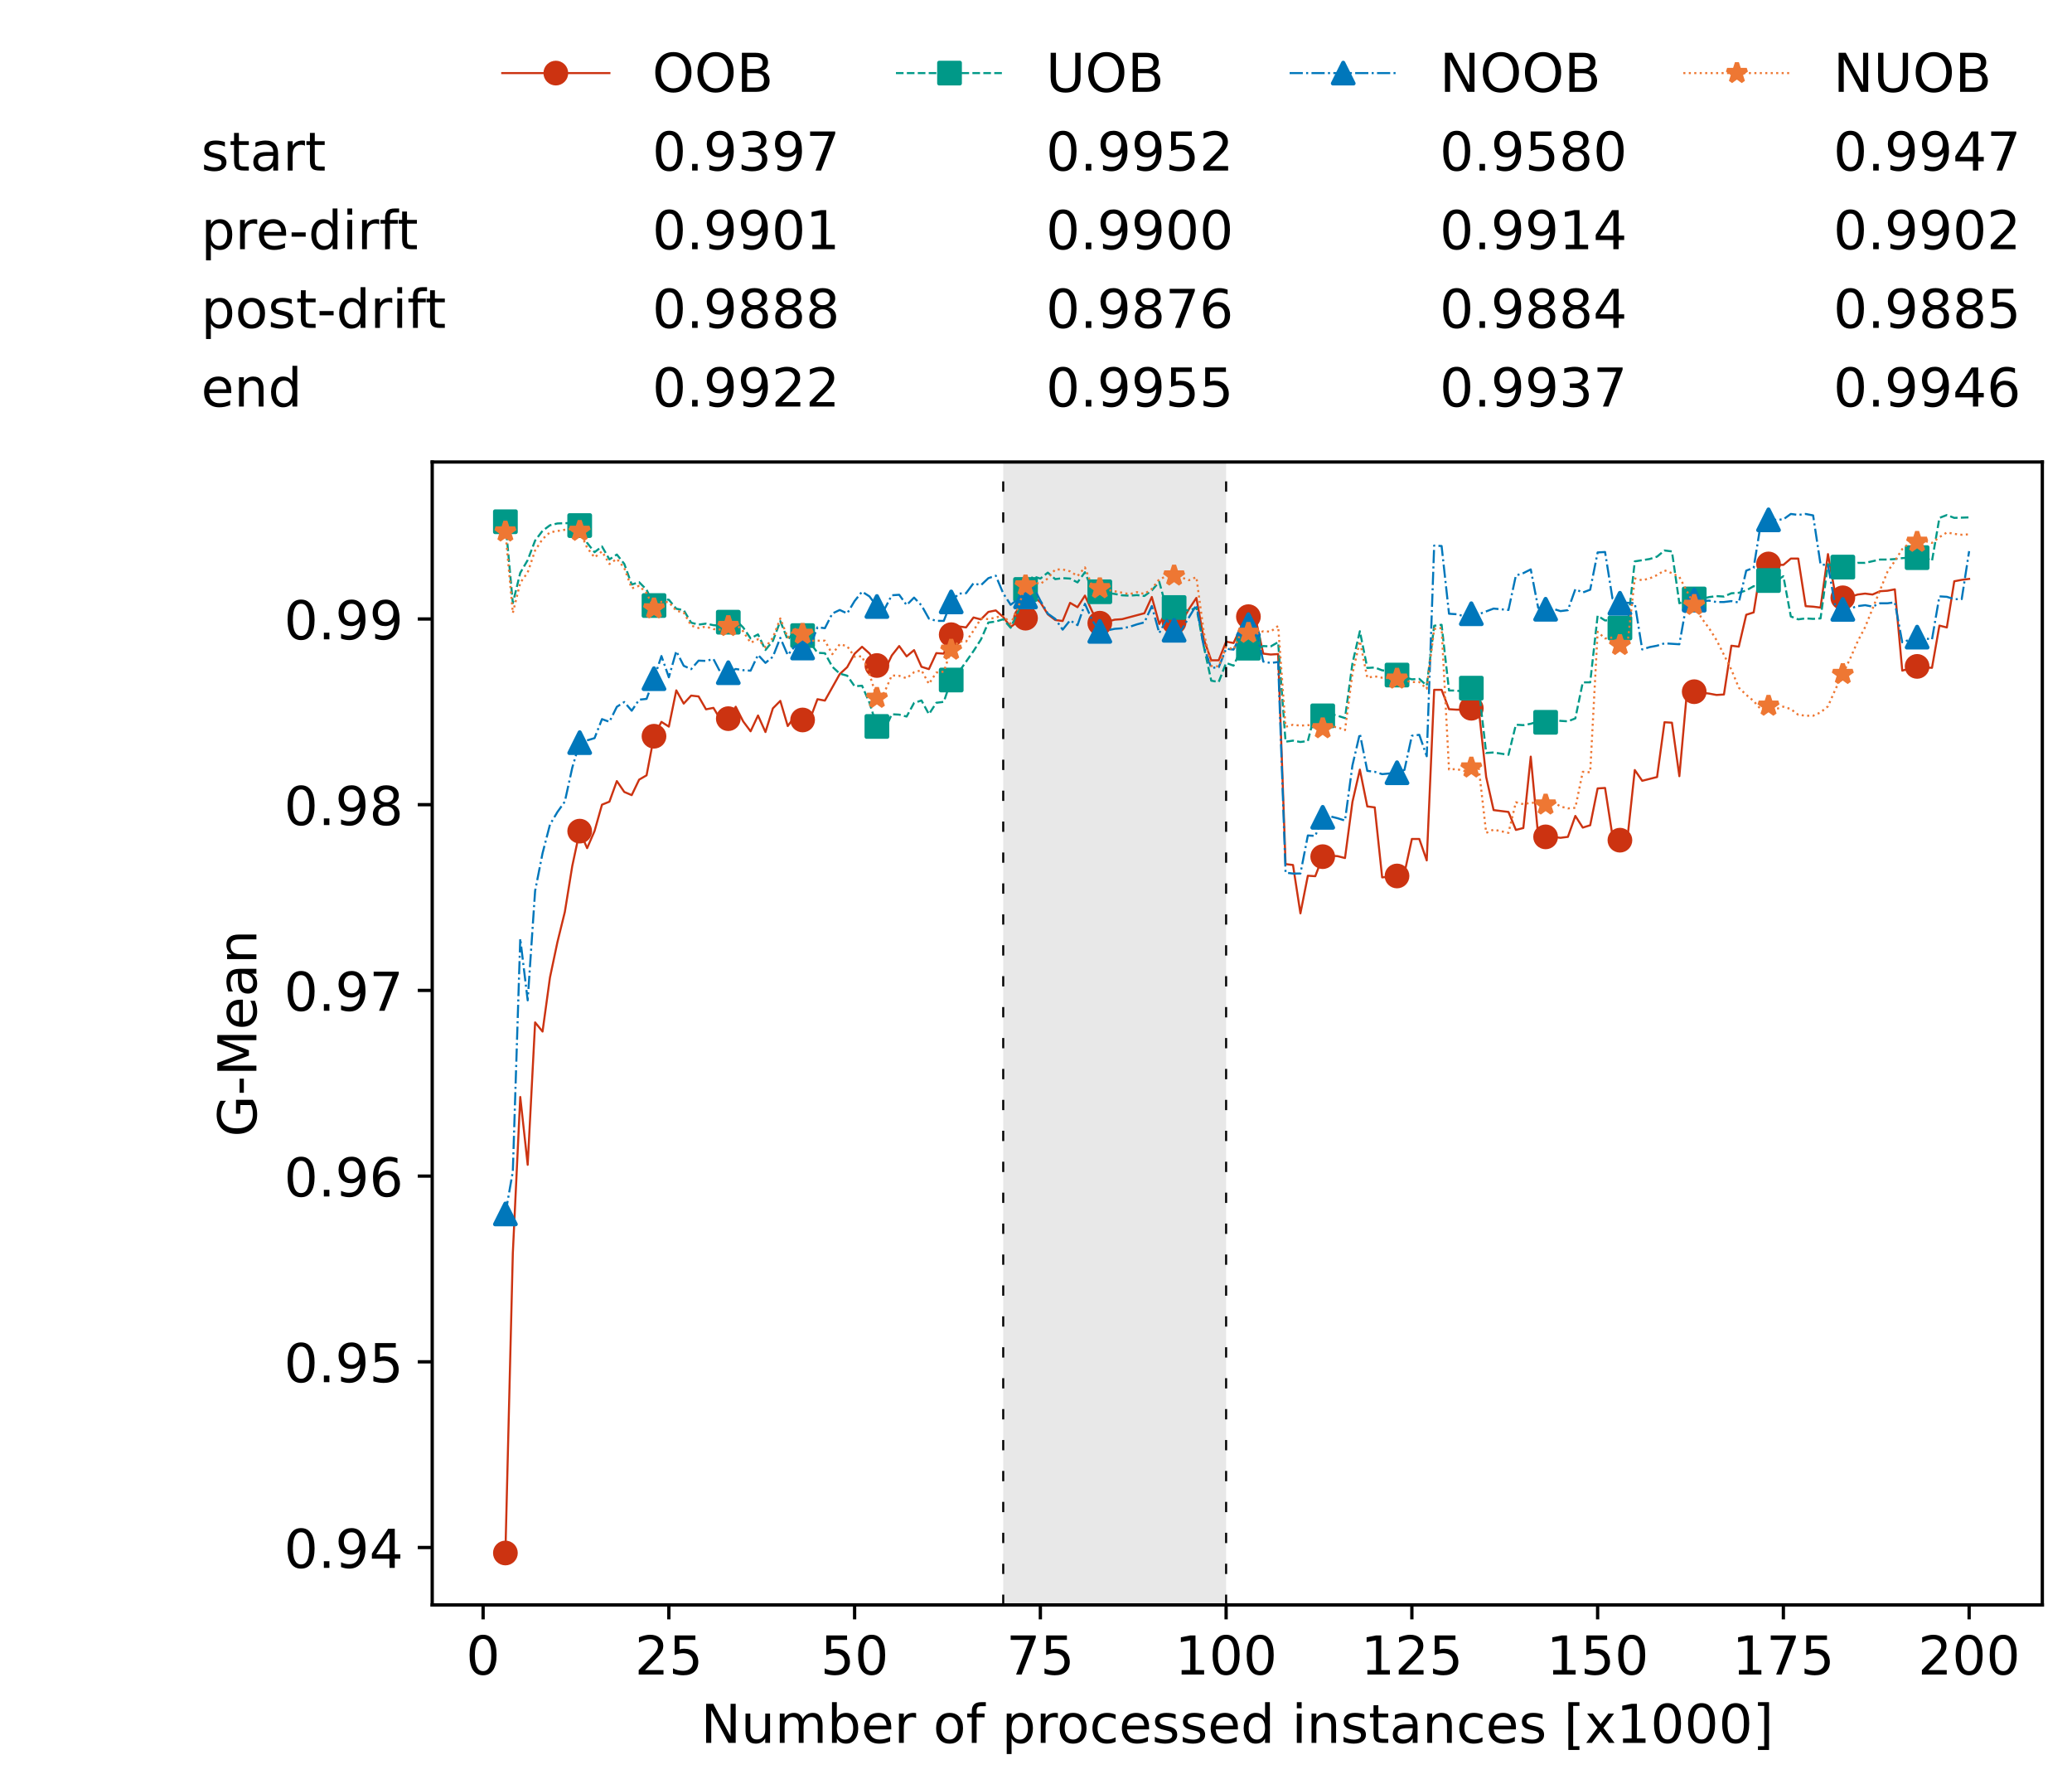 <?xml version="1.0" encoding="utf-8" standalone="no"?>
<!DOCTYPE svg PUBLIC "-//W3C//DTD SVG 1.1//EN"
  "http://www.w3.org/Graphics/SVG/1.1/DTD/svg11.dtd">
<!-- Created with matplotlib (https://matplotlib.org/) -->
<svg height="432.615pt" version="1.1" viewBox="0 0 502.65 432.615" width="502.65pt" xmlns="http://www.w3.org/2000/svg" xmlns:xlink="http://www.w3.org/1999/xlink">
 <defs>
  <style type="text/css">*{stroke-linecap:butt;stroke-linejoin:round;}</style>
 </defs>
 <g id="figure_1">
  <g id="patch_1">
   <path d="M 0 432.615 
L 502.65 432.615 
L 502.65 0 
L 0 0 
z
" style="fill:#ffffff;"/>
  </g>
  <g id="axes_1">
   <g id="patch_2">
    <path d="M 104.85 389.252 
L 495.45 389.252 
L 495.45 112.052 
L 104.85 112.052 
z
" style="fill:#ffffff;"/>
   </g>
   <g id="patch_3">
    <path clip-path="url(#p9ad9d32a47)" d="M 297.446 389.252 
L 297.446 112.052 
L 243.372 112.052 
L 243.372 389.252 
z
" style="fill:#d3d3d3;opacity:0.5;"/>
   </g>
   <g id="matplotlib.axis_1">
    <g id="xtick_1">
     <g id="line2d_1">
      <defs>
       <path d="M 0 0 
L 0 3.5 
" id="m7bb4a5a127" style="stroke:#000000;stroke-width:0.8;"/>
      </defs>
      <g>
       <use style="stroke:#000000;stroke-width:0.8;" x="117.197" xlink:href="#m7bb4a5a127" y="389.252"/>
      </g>
     </g>
     <g id="text_1">
      <!-- 0 -->
      <g transform="translate(113.061 406.13)scale(0.13 -0.13)">
       <defs>
        <path d="M 31.781 66.406 
Q 24.172 66.406 20.328 58.906 
Q 16.5 51.422 16.5 36.375 
Q 16.5 21.391 20.328 13.891 
Q 24.172 6.391 31.781 6.391 
Q 39.453 6.391 43.281 13.891 
Q 47.125 21.391 47.125 36.375 
Q 47.125 51.422 43.281 58.906 
Q 39.453 66.406 31.781 66.406 
z
M 31.781 74.219 
Q 44.047 74.219 50.516 64.516 
Q 56.984 54.828 56.984 36.375 
Q 56.984 17.969 50.516 8.266 
Q 44.047 -1.422 31.781 -1.422 
Q 19.531 -1.422 13.062 8.266 
Q 6.594 17.969 6.594 36.375 
Q 6.594 54.828 13.062 64.516 
Q 19.531 74.219 31.781 74.219 
z
" id="DejaVuSans-48"/>
       </defs>
       <use xlink:href="#DejaVuSans-48"/>
      </g>
     </g>
    </g>
    <g id="xtick_2">
     <g id="line2d_2">
      <g>
       <use style="stroke:#000000;stroke-width:0.8;" x="162.259" xlink:href="#m7bb4a5a127" y="389.252"/>
      </g>
     </g>
     <g id="text_2">
      <!-- 25 -->
      <g transform="translate(153.988 406.13)scale(0.13 -0.13)">
       <defs>
        <path d="M 19.188 8.297 
L 53.609 8.297 
L 53.609 0 
L 7.328 0 
L 7.328 8.297 
Q 12.938 14.109 22.625 23.891 
Q 32.328 33.688 34.812 36.531 
Q 39.547 41.844 41.422 45.531 
Q 43.312 49.219 43.312 52.781 
Q 43.312 58.594 39.234 62.25 
Q 35.156 65.922 28.609 65.922 
Q 23.969 65.922 18.812 64.312 
Q 13.672 62.703 7.812 59.422 
L 7.812 69.391 
Q 13.766 71.781 18.938 73 
Q 24.125 74.219 28.422 74.219 
Q 39.75 74.219 46.484 68.547 
Q 53.219 62.891 53.219 53.422 
Q 53.219 48.922 51.531 44.891 
Q 49.859 40.875 45.406 35.406 
Q 44.188 33.984 37.641 27.219 
Q 31.109 20.453 19.188 8.297 
z
" id="DejaVuSans-50"/>
        <path d="M 10.797 72.906 
L 49.516 72.906 
L 49.516 64.594 
L 19.828 64.594 
L 19.828 46.734 
Q 21.969 47.469 24.109 47.828 
Q 26.266 48.188 28.422 48.188 
Q 40.625 48.188 47.75 41.5 
Q 54.891 34.812 54.891 23.391 
Q 54.891 11.625 47.562 5.094 
Q 40.234 -1.422 26.906 -1.422 
Q 22.312 -1.422 17.547 -0.641 
Q 12.797 0.141 7.719 1.703 
L 7.719 11.625 
Q 12.109 9.234 16.797 8.062 
Q 21.484 6.891 26.703 6.891 
Q 35.156 6.891 40.078 11.328 
Q 45.016 15.766 45.016 23.391 
Q 45.016 31 40.078 35.438 
Q 35.156 39.891 26.703 39.891 
Q 22.75 39.891 18.812 39.016 
Q 14.891 38.141 10.797 36.281 
z
" id="DejaVuSans-53"/>
       </defs>
       <use xlink:href="#DejaVuSans-50"/>
       <use x="63.623" xlink:href="#DejaVuSans-53"/>
      </g>
     </g>
    </g>
    <g id="xtick_3">
     <g id="line2d_3">
      <g>
       <use style="stroke:#000000;stroke-width:0.8;" x="207.322" xlink:href="#m7bb4a5a127" y="389.252"/>
      </g>
     </g>
     <g id="text_3">
      <!-- 50 -->
      <g transform="translate(199.05 406.13)scale(0.13 -0.13)">
       <use xlink:href="#DejaVuSans-53"/>
       <use x="63.623" xlink:href="#DejaVuSans-48"/>
      </g>
     </g>
    </g>
    <g id="xtick_4">
     <g id="line2d_4">
      <g>
       <use style="stroke:#000000;stroke-width:0.8;" x="252.384" xlink:href="#m7bb4a5a127" y="389.252"/>
      </g>
     </g>
     <g id="text_4">
      <!-- 75 -->
      <g transform="translate(244.113 406.13)scale(0.13 -0.13)">
       <defs>
        <path d="M 8.203 72.906 
L 55.078 72.906 
L 55.078 68.703 
L 28.609 0 
L 18.312 0 
L 43.219 64.594 
L 8.203 64.594 
z
" id="DejaVuSans-55"/>
       </defs>
       <use xlink:href="#DejaVuSans-55"/>
       <use x="63.623" xlink:href="#DejaVuSans-53"/>
      </g>
     </g>
    </g>
    <g id="xtick_5">
     <g id="line2d_5">
      <g>
       <use style="stroke:#000000;stroke-width:0.8;" x="297.446" xlink:href="#m7bb4a5a127" y="389.252"/>
      </g>
     </g>
     <g id="text_5">
      <!-- 100 -->
      <g transform="translate(285.039 406.13)scale(0.13 -0.13)">
       <defs>
        <path d="M 12.406 8.297 
L 28.516 8.297 
L 28.516 63.922 
L 10.984 60.406 
L 10.984 69.391 
L 28.422 72.906 
L 38.281 72.906 
L 38.281 8.297 
L 54.391 8.297 
L 54.391 0 
L 12.406 0 
z
" id="DejaVuSans-49"/>
       </defs>
       <use xlink:href="#DejaVuSans-49"/>
       <use x="63.623" xlink:href="#DejaVuSans-48"/>
       <use x="127.246" xlink:href="#DejaVuSans-48"/>
      </g>
     </g>
    </g>
    <g id="xtick_6">
     <g id="line2d_6">
      <g>
       <use style="stroke:#000000;stroke-width:0.8;" x="342.509" xlink:href="#m7bb4a5a127" y="389.252"/>
      </g>
     </g>
     <g id="text_6">
      <!-- 125 -->
      <g transform="translate(330.102 406.13)scale(0.13 -0.13)">
       <use xlink:href="#DejaVuSans-49"/>
       <use x="63.623" xlink:href="#DejaVuSans-50"/>
       <use x="127.246" xlink:href="#DejaVuSans-53"/>
      </g>
     </g>
    </g>
    <g id="xtick_7">
     <g id="line2d_7">
      <g>
       <use style="stroke:#000000;stroke-width:0.8;" x="387.571" xlink:href="#m7bb4a5a127" y="389.252"/>
      </g>
     </g>
     <g id="text_7">
      <!-- 150 -->
      <g transform="translate(375.164 406.13)scale(0.13 -0.13)">
       <use xlink:href="#DejaVuSans-49"/>
       <use x="63.623" xlink:href="#DejaVuSans-53"/>
       <use x="127.246" xlink:href="#DejaVuSans-48"/>
      </g>
     </g>
    </g>
    <g id="xtick_8">
     <g id="line2d_8">
      <g>
       <use style="stroke:#000000;stroke-width:0.8;" x="432.633" xlink:href="#m7bb4a5a127" y="389.252"/>
      </g>
     </g>
     <g id="text_8">
      <!-- 175 -->
      <g transform="translate(420.226 406.13)scale(0.13 -0.13)">
       <use xlink:href="#DejaVuSans-49"/>
       <use x="63.623" xlink:href="#DejaVuSans-55"/>
       <use x="127.246" xlink:href="#DejaVuSans-53"/>
      </g>
     </g>
    </g>
    <g id="xtick_9">
     <g id="line2d_9">
      <g>
       <use style="stroke:#000000;stroke-width:0.8;" x="477.695" xlink:href="#m7bb4a5a127" y="389.252"/>
      </g>
     </g>
     <g id="text_9">
      <!-- 200 -->
      <g transform="translate(465.289 406.13)scale(0.13 -0.13)">
       <use xlink:href="#DejaVuSans-50"/>
       <use x="63.623" xlink:href="#DejaVuSans-48"/>
       <use x="127.246" xlink:href="#DejaVuSans-48"/>
      </g>
     </g>
    </g>
    <g id="text_10">
     <!-- Number of processed instances [x1000] -->
     <g transform="translate(170.025 422.711)scale(0.13 -0.13)">
      <defs>
       <path d="M 9.812 72.906 
L 23.094 72.906 
L 55.422 11.922 
L 55.422 72.906 
L 64.984 72.906 
L 64.984 0 
L 51.703 0 
L 19.391 60.984 
L 19.391 0 
L 9.812 0 
z
" id="DejaVuSans-78"/>
       <path d="M 8.5 21.578 
L 8.5 54.688 
L 17.484 54.688 
L 17.484 21.922 
Q 17.484 14.156 20.5 10.266 
Q 23.531 6.391 29.594 6.391 
Q 36.859 6.391 41.078 11.031 
Q 45.312 15.672 45.312 23.688 
L 45.312 54.688 
L 54.297 54.688 
L 54.297 0 
L 45.312 0 
L 45.312 8.406 
Q 42.047 3.422 37.719 1 
Q 33.406 -1.422 27.688 -1.422 
Q 18.266 -1.422 13.375 4.438 
Q 8.5 10.297 8.5 21.578 
z
M 31.109 56 
z
" id="DejaVuSans-117"/>
       <path d="M 52 44.188 
Q 55.375 50.25 60.062 53.125 
Q 64.75 56 71.094 56 
Q 79.641 56 84.281 50.016 
Q 88.922 44.047 88.922 33.016 
L 88.922 0 
L 79.891 0 
L 79.891 32.719 
Q 79.891 40.578 77.094 44.375 
Q 74.312 48.188 68.609 48.188 
Q 61.625 48.188 57.562 43.547 
Q 53.516 38.922 53.516 30.906 
L 53.516 0 
L 44.484 0 
L 44.484 32.719 
Q 44.484 40.625 41.703 44.406 
Q 38.922 48.188 33.109 48.188 
Q 26.219 48.188 22.156 43.531 
Q 18.109 38.875 18.109 30.906 
L 18.109 0 
L 9.078 0 
L 9.078 54.688 
L 18.109 54.688 
L 18.109 46.188 
Q 21.188 51.219 25.484 53.609 
Q 29.781 56 35.688 56 
Q 41.656 56 45.828 52.969 
Q 50 49.953 52 44.188 
z
" id="DejaVuSans-109"/>
       <path d="M 48.688 27.297 
Q 48.688 37.203 44.609 42.844 
Q 40.531 48.484 33.406 48.484 
Q 26.266 48.484 22.188 42.844 
Q 18.109 37.203 18.109 27.297 
Q 18.109 17.391 22.188 11.75 
Q 26.266 6.109 33.406 6.109 
Q 40.531 6.109 44.609 11.75 
Q 48.688 17.391 48.688 27.297 
z
M 18.109 46.391 
Q 20.953 51.266 25.266 53.625 
Q 29.594 56 35.594 56 
Q 45.562 56 51.781 48.094 
Q 58.016 40.188 58.016 27.297 
Q 58.016 14.406 51.781 6.484 
Q 45.562 -1.422 35.594 -1.422 
Q 29.594 -1.422 25.266 0.953 
Q 20.953 3.328 18.109 8.203 
L 18.109 0 
L 9.078 0 
L 9.078 75.984 
L 18.109 75.984 
z
" id="DejaVuSans-98"/>
       <path d="M 56.203 29.594 
L 56.203 25.203 
L 14.891 25.203 
Q 15.484 15.922 20.484 11.062 
Q 25.484 6.203 34.422 6.203 
Q 39.594 6.203 44.453 7.469 
Q 49.312 8.734 54.109 11.281 
L 54.109 2.781 
Q 49.266 0.734 44.188 -0.344 
Q 39.109 -1.422 33.891 -1.422 
Q 20.797 -1.422 13.156 6.188 
Q 5.516 13.812 5.516 26.812 
Q 5.516 40.234 12.766 48.109 
Q 20.016 56 32.328 56 
Q 43.359 56 49.781 48.891 
Q 56.203 41.797 56.203 29.594 
z
M 47.219 32.234 
Q 47.125 39.594 43.094 43.984 
Q 39.062 48.391 32.422 48.391 
Q 24.906 48.391 20.391 44.141 
Q 15.875 39.891 15.188 32.172 
z
" id="DejaVuSans-101"/>
       <path d="M 41.109 46.297 
Q 39.594 47.172 37.812 47.578 
Q 36.031 48 33.891 48 
Q 26.266 48 22.188 43.047 
Q 18.109 38.094 18.109 28.812 
L 18.109 0 
L 9.078 0 
L 9.078 54.688 
L 18.109 54.688 
L 18.109 46.188 
Q 20.953 51.172 25.484 53.578 
Q 30.031 56 36.531 56 
Q 37.453 56 38.578 55.875 
Q 39.703 55.766 41.062 55.516 
z
" id="DejaVuSans-114"/>
       <path id="DejaVuSans-32"/>
       <path d="M 30.609 48.391 
Q 23.391 48.391 19.188 42.75 
Q 14.984 37.109 14.984 27.297 
Q 14.984 17.484 19.156 11.844 
Q 23.344 6.203 30.609 6.203 
Q 37.797 6.203 41.984 11.859 
Q 46.188 17.531 46.188 27.297 
Q 46.188 37.016 41.984 42.703 
Q 37.797 48.391 30.609 48.391 
z
M 30.609 56 
Q 42.328 56 49.016 48.375 
Q 55.719 40.766 55.719 27.297 
Q 55.719 13.875 49.016 6.219 
Q 42.328 -1.422 30.609 -1.422 
Q 18.844 -1.422 12.172 6.219 
Q 5.516 13.875 5.516 27.297 
Q 5.516 40.766 12.172 48.375 
Q 18.844 56 30.609 56 
z
" id="DejaVuSans-111"/>
       <path d="M 37.109 75.984 
L 37.109 68.5 
L 28.516 68.5 
Q 23.688 68.5 21.797 66.547 
Q 19.922 64.594 19.922 59.516 
L 19.922 54.688 
L 34.719 54.688 
L 34.719 47.703 
L 19.922 47.703 
L 19.922 0 
L 10.891 0 
L 10.891 47.703 
L 2.297 47.703 
L 2.297 54.688 
L 10.891 54.688 
L 10.891 58.5 
Q 10.891 67.625 15.141 71.797 
Q 19.391 75.984 28.609 75.984 
z
" id="DejaVuSans-102"/>
       <path d="M 18.109 8.203 
L 18.109 -20.797 
L 9.078 -20.797 
L 9.078 54.688 
L 18.109 54.688 
L 18.109 46.391 
Q 20.953 51.266 25.266 53.625 
Q 29.594 56 35.594 56 
Q 45.562 56 51.781 48.094 
Q 58.016 40.188 58.016 27.297 
Q 58.016 14.406 51.781 6.484 
Q 45.562 -1.422 35.594 -1.422 
Q 29.594 -1.422 25.266 0.953 
Q 20.953 3.328 18.109 8.203 
z
M 48.688 27.297 
Q 48.688 37.203 44.609 42.844 
Q 40.531 48.484 33.406 48.484 
Q 26.266 48.484 22.188 42.844 
Q 18.109 37.203 18.109 27.297 
Q 18.109 17.391 22.188 11.75 
Q 26.266 6.109 33.406 6.109 
Q 40.531 6.109 44.609 11.75 
Q 48.688 17.391 48.688 27.297 
z
" id="DejaVuSans-112"/>
       <path d="M 48.781 52.594 
L 48.781 44.188 
Q 44.969 46.297 41.141 47.344 
Q 37.312 48.391 33.406 48.391 
Q 24.656 48.391 19.812 42.844 
Q 14.984 37.312 14.984 27.297 
Q 14.984 17.281 19.812 11.734 
Q 24.656 6.203 33.406 6.203 
Q 37.312 6.203 41.141 7.25 
Q 44.969 8.297 48.781 10.406 
L 48.781 2.094 
Q 45.016 0.344 40.984 -0.531 
Q 36.969 -1.422 32.422 -1.422 
Q 20.062 -1.422 12.781 6.344 
Q 5.516 14.109 5.516 27.297 
Q 5.516 40.672 12.859 48.328 
Q 20.219 56 33.016 56 
Q 37.156 56 41.109 55.141 
Q 45.062 54.297 48.781 52.594 
z
" id="DejaVuSans-99"/>
       <path d="M 44.281 53.078 
L 44.281 44.578 
Q 40.484 46.531 36.375 47.5 
Q 32.281 48.484 27.875 48.484 
Q 21.188 48.484 17.844 46.438 
Q 14.5 44.391 14.5 40.281 
Q 14.5 37.156 16.891 35.375 
Q 19.281 33.594 26.516 31.984 
L 29.594 31.297 
Q 39.156 29.25 43.188 25.516 
Q 47.219 21.781 47.219 15.094 
Q 47.219 7.469 41.188 3.016 
Q 35.156 -1.422 24.609 -1.422 
Q 20.219 -1.422 15.453 -0.562 
Q 10.688 0.297 5.422 2 
L 5.422 11.281 
Q 10.406 8.688 15.234 7.391 
Q 20.062 6.109 24.812 6.109 
Q 31.156 6.109 34.562 8.281 
Q 37.984 10.453 37.984 14.406 
Q 37.984 18.062 35.516 20.016 
Q 33.062 21.969 24.703 23.781 
L 21.578 24.516 
Q 13.234 26.266 9.516 29.906 
Q 5.812 33.547 5.812 39.891 
Q 5.812 47.609 11.281 51.797 
Q 16.75 56 26.812 56 
Q 31.781 56 36.172 55.266 
Q 40.578 54.547 44.281 53.078 
z
" id="DejaVuSans-115"/>
       <path d="M 45.406 46.391 
L 45.406 75.984 
L 54.391 75.984 
L 54.391 0 
L 45.406 0 
L 45.406 8.203 
Q 42.578 3.328 38.25 0.953 
Q 33.938 -1.422 27.875 -1.422 
Q 17.969 -1.422 11.734 6.484 
Q 5.516 14.406 5.516 27.297 
Q 5.516 40.188 11.734 48.094 
Q 17.969 56 27.875 56 
Q 33.938 56 38.25 53.625 
Q 42.578 51.266 45.406 46.391 
z
M 14.797 27.297 
Q 14.797 17.391 18.875 11.75 
Q 22.953 6.109 30.078 6.109 
Q 37.203 6.109 41.297 11.75 
Q 45.406 17.391 45.406 27.297 
Q 45.406 37.203 41.297 42.844 
Q 37.203 48.484 30.078 48.484 
Q 22.953 48.484 18.875 42.844 
Q 14.797 37.203 14.797 27.297 
z
" id="DejaVuSans-100"/>
       <path d="M 9.422 54.688 
L 18.406 54.688 
L 18.406 0 
L 9.422 0 
z
M 9.422 75.984 
L 18.406 75.984 
L 18.406 64.594 
L 9.422 64.594 
z
" id="DejaVuSans-105"/>
       <path d="M 54.891 33.016 
L 54.891 0 
L 45.906 0 
L 45.906 32.719 
Q 45.906 40.484 42.875 44.328 
Q 39.844 48.188 33.797 48.188 
Q 26.516 48.188 22.312 43.547 
Q 18.109 38.922 18.109 30.906 
L 18.109 0 
L 9.078 0 
L 9.078 54.688 
L 18.109 54.688 
L 18.109 46.188 
Q 21.344 51.125 25.703 53.562 
Q 30.078 56 35.797 56 
Q 45.219 56 50.047 50.172 
Q 54.891 44.344 54.891 33.016 
z
" id="DejaVuSans-110"/>
       <path d="M 18.312 70.219 
L 18.312 54.688 
L 36.812 54.688 
L 36.812 47.703 
L 18.312 47.703 
L 18.312 18.016 
Q 18.312 11.328 20.141 9.422 
Q 21.969 7.516 27.594 7.516 
L 36.812 7.516 
L 36.812 0 
L 27.594 0 
Q 17.188 0 13.234 3.875 
Q 9.281 7.766 9.281 18.016 
L 9.281 47.703 
L 2.688 47.703 
L 2.688 54.688 
L 9.281 54.688 
L 9.281 70.219 
z
" id="DejaVuSans-116"/>
       <path d="M 34.281 27.484 
Q 23.391 27.484 19.188 25 
Q 14.984 22.516 14.984 16.5 
Q 14.984 11.719 18.141 8.906 
Q 21.297 6.109 26.703 6.109 
Q 34.188 6.109 38.703 11.406 
Q 43.219 16.703 43.219 25.484 
L 43.219 27.484 
z
M 52.203 31.203 
L 52.203 0 
L 43.219 0 
L 43.219 8.297 
Q 40.141 3.328 35.547 0.953 
Q 30.953 -1.422 24.312 -1.422 
Q 15.922 -1.422 10.953 3.297 
Q 6 8.016 6 15.922 
Q 6 25.141 12.172 29.828 
Q 18.359 34.516 30.609 34.516 
L 43.219 34.516 
L 43.219 35.406 
Q 43.219 41.609 39.141 45 
Q 35.062 48.391 27.688 48.391 
Q 23 48.391 18.547 47.266 
Q 14.109 46.141 10.016 43.891 
L 10.016 52.203 
Q 14.938 54.109 19.578 55.047 
Q 24.219 56 28.609 56 
Q 40.484 56 46.344 49.844 
Q 52.203 43.703 52.203 31.203 
z
" id="DejaVuSans-97"/>
       <path d="M 8.594 75.984 
L 29.297 75.984 
L 29.297 69 
L 17.578 69 
L 17.578 -6.203 
L 29.297 -6.203 
L 29.297 -13.188 
L 8.594 -13.188 
z
" id="DejaVuSans-91"/>
       <path d="M 54.891 54.688 
L 35.109 28.078 
L 55.906 0 
L 45.312 0 
L 29.391 21.484 
L 13.484 0 
L 2.875 0 
L 24.125 28.609 
L 4.688 54.688 
L 15.281 54.688 
L 29.781 35.203 
L 44.281 54.688 
z
" id="DejaVuSans-120"/>
       <path d="M 30.422 75.984 
L 30.422 -13.188 
L 9.719 -13.188 
L 9.719 -6.203 
L 21.391 -6.203 
L 21.391 69 
L 9.719 69 
L 9.719 75.984 
z
" id="DejaVuSans-93"/>
      </defs>
      <use xlink:href="#DejaVuSans-78"/>
      <use x="74.805" xlink:href="#DejaVuSans-117"/>
      <use x="138.184" xlink:href="#DejaVuSans-109"/>
      <use x="235.596" xlink:href="#DejaVuSans-98"/>
      <use x="299.072" xlink:href="#DejaVuSans-101"/>
      <use x="360.596" xlink:href="#DejaVuSans-114"/>
      <use x="401.709" xlink:href="#DejaVuSans-32"/>
      <use x="433.496" xlink:href="#DejaVuSans-111"/>
      <use x="494.678" xlink:href="#DejaVuSans-102"/>
      <use x="529.883" xlink:href="#DejaVuSans-32"/>
      <use x="561.67" xlink:href="#DejaVuSans-112"/>
      <use x="625.146" xlink:href="#DejaVuSans-114"/>
      <use x="664.01" xlink:href="#DejaVuSans-111"/>
      <use x="725.191" xlink:href="#DejaVuSans-99"/>
      <use x="780.172" xlink:href="#DejaVuSans-101"/>
      <use x="841.695" xlink:href="#DejaVuSans-115"/>
      <use x="893.795" xlink:href="#DejaVuSans-115"/>
      <use x="945.895" xlink:href="#DejaVuSans-101"/>
      <use x="1007.418" xlink:href="#DejaVuSans-100"/>
      <use x="1070.895" xlink:href="#DejaVuSans-32"/>
      <use x="1102.682" xlink:href="#DejaVuSans-105"/>
      <use x="1130.465" xlink:href="#DejaVuSans-110"/>
      <use x="1193.844" xlink:href="#DejaVuSans-115"/>
      <use x="1245.943" xlink:href="#DejaVuSans-116"/>
      <use x="1285.152" xlink:href="#DejaVuSans-97"/>
      <use x="1346.432" xlink:href="#DejaVuSans-110"/>
      <use x="1409.811" xlink:href="#DejaVuSans-99"/>
      <use x="1464.791" xlink:href="#DejaVuSans-101"/>
      <use x="1526.314" xlink:href="#DejaVuSans-115"/>
      <use x="1578.414" xlink:href="#DejaVuSans-32"/>
      <use x="1610.201" xlink:href="#DejaVuSans-91"/>
      <use x="1649.215" xlink:href="#DejaVuSans-120"/>
      <use x="1708.395" xlink:href="#DejaVuSans-49"/>
      <use x="1772.018" xlink:href="#DejaVuSans-48"/>
      <use x="1835.641" xlink:href="#DejaVuSans-48"/>
      <use x="1899.264" xlink:href="#DejaVuSans-48"/>
      <use x="1962.887" xlink:href="#DejaVuSans-93"/>
     </g>
    </g>
   </g>
   <g id="matplotlib.axis_2">
    <g id="ytick_1">
     <g id="line2d_10">
      <defs>
       <path d="M 0 0 
L -3.5 0 
" id="m4988ea36a2" style="stroke:#000000;stroke-width:0.8;"/>
      </defs>
      <g>
       <use style="stroke:#000000;stroke-width:0.8;" x="104.85" xlink:href="#m4988ea36a2" y="375.326"/>
      </g>
     </g>
     <g id="text_11">
      <!-- 0.94 -->
      <g transform="translate(68.905 380.265)scale(0.13 -0.13)">
       <defs>
        <path d="M 10.688 12.406 
L 21 12.406 
L 21 0 
L 10.688 0 
z
" id="DejaVuSans-46"/>
        <path d="M 10.984 1.516 
L 10.984 10.5 
Q 14.703 8.734 18.5 7.812 
Q 22.312 6.891 25.984 6.891 
Q 35.75 6.891 40.891 13.453 
Q 46.047 20.016 46.781 33.406 
Q 43.953 29.203 39.594 26.953 
Q 35.25 24.703 29.984 24.703 
Q 19.047 24.703 12.672 31.312 
Q 6.297 37.938 6.297 49.422 
Q 6.297 60.641 12.938 67.422 
Q 19.578 74.219 30.609 74.219 
Q 43.266 74.219 49.922 64.516 
Q 56.594 54.828 56.594 36.375 
Q 56.594 19.141 48.406 8.859 
Q 40.234 -1.422 26.422 -1.422 
Q 22.703 -1.422 18.891 -0.688 
Q 15.094 0.047 10.984 1.516 
z
M 30.609 32.422 
Q 37.25 32.422 41.125 36.953 
Q 45.016 41.5 45.016 49.422 
Q 45.016 57.281 41.125 61.844 
Q 37.25 66.406 30.609 66.406 
Q 23.969 66.406 20.094 61.844 
Q 16.219 57.281 16.219 49.422 
Q 16.219 41.5 20.094 36.953 
Q 23.969 32.422 30.609 32.422 
z
" id="DejaVuSans-57"/>
        <path d="M 37.797 64.312 
L 12.891 25.391 
L 37.797 25.391 
z
M 35.203 72.906 
L 47.609 72.906 
L 47.609 25.391 
L 58.016 25.391 
L 58.016 17.188 
L 47.609 17.188 
L 47.609 0 
L 37.797 0 
L 37.797 17.188 
L 4.891 17.188 
L 4.891 26.703 
z
" id="DejaVuSans-52"/>
       </defs>
       <use xlink:href="#DejaVuSans-48"/>
       <use x="63.623" xlink:href="#DejaVuSans-46"/>
       <use x="95.41" xlink:href="#DejaVuSans-57"/>
       <use x="159.033" xlink:href="#DejaVuSans-52"/>
      </g>
     </g>
    </g>
    <g id="ytick_2">
     <g id="line2d_11">
      <g>
       <use style="stroke:#000000;stroke-width:0.8;" x="104.85" xlink:href="#m4988ea36a2" y="330.286"/>
      </g>
     </g>
     <g id="text_12">
      <!-- 0.95 -->
      <g transform="translate(68.905 335.225)scale(0.13 -0.13)">
       <use xlink:href="#DejaVuSans-48"/>
       <use x="63.623" xlink:href="#DejaVuSans-46"/>
       <use x="95.41" xlink:href="#DejaVuSans-57"/>
       <use x="159.033" xlink:href="#DejaVuSans-53"/>
      </g>
     </g>
    </g>
    <g id="ytick_3">
     <g id="line2d_12">
      <g>
       <use style="stroke:#000000;stroke-width:0.8;" x="104.85" xlink:href="#m4988ea36a2" y="285.246"/>
      </g>
     </g>
     <g id="text_13">
      <!-- 0.96 -->
      <g transform="translate(68.905 290.185)scale(0.13 -0.13)">
       <defs>
        <path d="M 33.016 40.375 
Q 26.375 40.375 22.484 35.828 
Q 18.609 31.297 18.609 23.391 
Q 18.609 15.531 22.484 10.953 
Q 26.375 6.391 33.016 6.391 
Q 39.656 6.391 43.531 10.953 
Q 47.406 15.531 47.406 23.391 
Q 47.406 31.297 43.531 35.828 
Q 39.656 40.375 33.016 40.375 
z
M 52.594 71.297 
L 52.594 62.312 
Q 48.875 64.062 45.094 64.984 
Q 41.312 65.922 37.594 65.922 
Q 27.828 65.922 22.672 59.328 
Q 17.531 52.734 16.797 39.406 
Q 19.672 43.656 24.016 45.922 
Q 28.375 48.188 33.594 48.188 
Q 44.578 48.188 50.953 41.516 
Q 57.328 34.859 57.328 23.391 
Q 57.328 12.156 50.688 5.359 
Q 44.047 -1.422 33.016 -1.422 
Q 20.359 -1.422 13.672 8.266 
Q 6.984 17.969 6.984 36.375 
Q 6.984 53.656 15.188 63.938 
Q 23.391 74.219 37.203 74.219 
Q 40.922 74.219 44.703 73.484 
Q 48.484 72.75 52.594 71.297 
z
" id="DejaVuSans-54"/>
       </defs>
       <use xlink:href="#DejaVuSans-48"/>
       <use x="63.623" xlink:href="#DejaVuSans-46"/>
       <use x="95.41" xlink:href="#DejaVuSans-57"/>
       <use x="159.033" xlink:href="#DejaVuSans-54"/>
      </g>
     </g>
    </g>
    <g id="ytick_4">
     <g id="line2d_13">
      <g>
       <use style="stroke:#000000;stroke-width:0.8;" x="104.85" xlink:href="#m4988ea36a2" y="240.205"/>
      </g>
     </g>
     <g id="text_14">
      <!-- 0.97 -->
      <g transform="translate(68.905 245.144)scale(0.13 -0.13)">
       <use xlink:href="#DejaVuSans-48"/>
       <use x="63.623" xlink:href="#DejaVuSans-46"/>
       <use x="95.41" xlink:href="#DejaVuSans-57"/>
       <use x="159.033" xlink:href="#DejaVuSans-55"/>
      </g>
     </g>
    </g>
    <g id="ytick_5">
     <g id="line2d_14">
      <g>
       <use style="stroke:#000000;stroke-width:0.8;" x="104.85" xlink:href="#m4988ea36a2" y="195.165"/>
      </g>
     </g>
     <g id="text_15">
      <!-- 0.98 -->
      <g transform="translate(68.905 200.104)scale(0.13 -0.13)">
       <defs>
        <path d="M 31.781 34.625 
Q 24.75 34.625 20.719 30.859 
Q 16.703 27.094 16.703 20.516 
Q 16.703 13.922 20.719 10.156 
Q 24.75 6.391 31.781 6.391 
Q 38.812 6.391 42.859 10.172 
Q 46.922 13.969 46.922 20.516 
Q 46.922 27.094 42.891 30.859 
Q 38.875 34.625 31.781 34.625 
z
M 21.922 38.812 
Q 15.578 40.375 12.031 44.719 
Q 8.5 49.078 8.5 55.328 
Q 8.5 64.062 14.719 69.141 
Q 20.953 74.219 31.781 74.219 
Q 42.672 74.219 48.875 69.141 
Q 55.078 64.062 55.078 55.328 
Q 55.078 49.078 51.531 44.719 
Q 48 40.375 41.703 38.812 
Q 48.828 37.156 52.797 32.312 
Q 56.781 27.484 56.781 20.516 
Q 56.781 9.906 50.312 4.234 
Q 43.844 -1.422 31.781 -1.422 
Q 19.734 -1.422 13.25 4.234 
Q 6.781 9.906 6.781 20.516 
Q 6.781 27.484 10.781 32.312 
Q 14.797 37.156 21.922 38.812 
z
M 18.312 54.391 
Q 18.312 48.734 21.844 45.562 
Q 25.391 42.391 31.781 42.391 
Q 38.141 42.391 41.719 45.562 
Q 45.312 48.734 45.312 54.391 
Q 45.312 60.062 41.719 63.234 
Q 38.141 66.406 31.781 66.406 
Q 25.391 66.406 21.844 63.234 
Q 18.312 60.062 18.312 54.391 
z
" id="DejaVuSans-56"/>
       </defs>
       <use xlink:href="#DejaVuSans-48"/>
       <use x="63.623" xlink:href="#DejaVuSans-46"/>
       <use x="95.41" xlink:href="#DejaVuSans-57"/>
       <use x="159.033" xlink:href="#DejaVuSans-56"/>
      </g>
     </g>
    </g>
    <g id="ytick_6">
     <g id="line2d_15">
      <g>
       <use style="stroke:#000000;stroke-width:0.8;" x="104.85" xlink:href="#m4988ea36a2" y="150.125"/>
      </g>
     </g>
     <g id="text_16">
      <!-- 0.99 -->
      <g transform="translate(68.905 155.064)scale(0.13 -0.13)">
       <use xlink:href="#DejaVuSans-48"/>
       <use x="63.623" xlink:href="#DejaVuSans-46"/>
       <use x="95.41" xlink:href="#DejaVuSans-57"/>
       <use x="159.033" xlink:href="#DejaVuSans-57"/>
      </g>
     </g>
    </g>
    <g id="text_17">
     <!-- G-Mean -->
     <g transform="translate(62.201 275.744)rotate(-90)scale(0.13 -0.13)">
      <defs>
       <path d="M 59.516 10.406 
L 59.516 29.984 
L 43.406 29.984 
L 43.406 38.094 
L 69.281 38.094 
L 69.281 6.781 
Q 63.578 2.734 56.688 0.656 
Q 49.812 -1.422 42 -1.422 
Q 24.906 -1.422 15.25 8.562 
Q 5.609 18.562 5.609 36.375 
Q 5.609 54.25 15.25 64.234 
Q 24.906 74.219 42 74.219 
Q 49.125 74.219 55.547 72.453 
Q 61.969 70.703 67.391 67.281 
L 67.391 56.781 
Q 61.922 61.422 55.766 63.766 
Q 49.609 66.109 42.828 66.109 
Q 29.438 66.109 22.719 58.641 
Q 16.016 51.172 16.016 36.375 
Q 16.016 21.625 22.719 14.156 
Q 29.438 6.688 42.828 6.688 
Q 48.047 6.688 52.141 7.594 
Q 56.25 8.5 59.516 10.406 
z
" id="DejaVuSans-71"/>
       <path d="M 4.891 31.391 
L 31.203 31.391 
L 31.203 23.391 
L 4.891 23.391 
z
" id="DejaVuSans-45"/>
       <path d="M 9.812 72.906 
L 24.516 72.906 
L 43.109 23.297 
L 61.812 72.906 
L 76.516 72.906 
L 76.516 0 
L 66.891 0 
L 66.891 64.016 
L 48.094 14.016 
L 38.188 14.016 
L 19.391 64.016 
L 19.391 0 
L 9.812 0 
z
" id="DejaVuSans-77"/>
      </defs>
      <use xlink:href="#DejaVuSans-71"/>
      <use x="77.49" xlink:href="#DejaVuSans-45"/>
      <use x="113.574" xlink:href="#DejaVuSans-77"/>
      <use x="199.854" xlink:href="#DejaVuSans-101"/>
      <use x="261.377" xlink:href="#DejaVuSans-97"/>
      <use x="322.656" xlink:href="#DejaVuSans-110"/>
     </g>
    </g>
   </g>
   <g id="line2d_16"/>
   <g id="line2d_17"/>
   <g id="line2d_18"/>
   <g id="line2d_19"/>
   <g id="line2d_20"/>
   <g id="line2d_21">
    <path clip-path="url(#p9ad9d32a47)" d="M 122.605 376.652 
L 124.407 303.971 
L 126.21 266.054 
L 128.012 282.506 
L 129.815 247.966 
L 131.617 250.186 
L 133.419 237.062 
L 135.222 228.516 
L 137.024 221.171 
L 138.827 210.034 
L 140.629 201.579 
L 142.432 205.705 
L 144.234 201.551 
L 146.037 195.163 
L 147.839 194.434 
L 149.642 189.435 
L 151.444 192.074 
L 153.247 192.844 
L 155.049 189.089 
L 156.852 188.045 
L 158.654 178.562 
L 160.457 175.079 
L 162.259 176.229 
L 164.062 167.435 
L 165.864 170.644 
L 167.667 168.703 
L 169.469 168.908 
L 171.272 172.035 
L 173.074 171.679 
L 174.877 174.659 
L 176.679 174.3 
L 178.482 171.41 
L 180.284 174.954 
L 182.087 177.367 
L 183.889 173.528 
L 185.692 177.544 
L 187.494 171.8 
L 189.297 169.985 
L 191.099 176.093 
L 192.902 173.639 
L 194.704 174.617 
L 196.507 174.397 
L 198.309 169.578 
L 200.112 169.919 
L 203.717 163.487 
L 205.519 161.812 
L 207.322 158.544 
L 209.124 156.866 
L 210.927 158.485 
L 212.729 161.409 
L 214.532 162.759 
L 216.334 158.979 
L 218.137 156.685 
L 219.939 159.19 
L 221.742 157.675 
L 223.544 161.715 
L 225.347 162.287 
L 227.149 158.404 
L 228.952 158.533 
L 230.754 153.933 
L 232.557 151.924 
L 234.359 152.171 
L 236.162 149.758 
L 237.964 150.229 
L 239.767 148.409 
L 241.569 148.047 
L 243.372 149.647 
L 245.174 152.065 
L 246.976 150.714 
L 248.779 149.927 
L 250.581 144.517 
L 252.384 146.064 
L 254.186 148.988 
L 255.989 150.369 
L 257.791 150.617 
L 259.594 146.211 
L 261.396 147.267 
L 263.199 144.455 
L 265.001 148.402 
L 266.804 151.146 
L 268.606 150.781 
L 270.409 150.294 
L 272.211 150.17 
L 277.619 148.733 
L 279.421 144.785 
L 281.224 151.342 
L 283.026 148.2 
L 284.829 150.906 
L 286.631 150.786 
L 288.434 147.715 
L 290.236 145.008 
L 292.039 155.064 
L 293.841 160.148 
L 295.644 160.138 
L 297.446 155.625 
L 299.249 155.957 
L 301.051 152.093 
L 302.854 149.56 
L 304.656 150.352 
L 306.459 158.525 
L 308.261 158.747 
L 310.064 158.631 
L 311.866 209.57 
L 313.669 209.79 
L 315.471 221.52 
L 317.274 212.395 
L 319.076 212.507 
L 320.879 207.768 
L 322.681 207.538 
L 324.484 207.649 
L 326.286 208.104 
L 328.089 194.5 
L 329.891 186.657 
L 331.694 195.589 
L 333.496 195.817 
L 335.299 212.797 
L 338.904 212.455 
L 340.706 211.773 
L 342.509 203.479 
L 344.311 203.484 
L 346.114 208.677 
L 347.916 167.304 
L 349.719 167.303 
L 351.521 172.007 
L 353.324 172.121 
L 355.126 172.12 
L 356.928 171.779 
L 358.731 172.007 
L 360.533 188.452 
L 362.336 196.473 
L 365.941 196.925 
L 367.743 201.282 
L 369.546 200.826 
L 371.348 183.507 
L 373.151 202.746 
L 374.953 202.97 
L 376.756 202.971 
L 378.558 203.197 
L 380.361 202.968 
L 382.163 197.889 
L 383.966 200.72 
L 385.768 200.153 
L 387.571 191.216 
L 389.373 191.106 
L 391.176 202.748 
L 392.978 203.773 
L 394.781 203.544 
L 396.583 186.76 
L 398.386 189.369 
L 401.991 188.457 
L 403.793 175.166 
L 405.596 175.28 
L 407.398 188.253 
L 409.201 168.215 
L 411.003 167.761 
L 414.608 168.215 
L 416.411 168.553 
L 418.213 168.439 
L 420.016 156.608 
L 421.818 156.834 
L 423.621 149.102 
L 425.423 148.531 
L 427.226 137.233 
L 429.028 136.776 
L 430.831 137.002 
L 432.633 137.001 
L 434.436 135.472 
L 436.238 135.473 
L 438.041 147.018 
L 439.843 147.134 
L 441.646 147.361 
L 443.448 134.389 
L 445.251 144.304 
L 447.053 144.989 
L 448.856 144.761 
L 450.658 144.193 
L 452.461 143.966 
L 454.263 144.194 
L 456.066 143.392 
L 457.868 143.279 
L 459.671 142.936 
L 461.473 162.651 
L 465.078 161.626 
L 466.881 161.854 
L 468.683 161.969 
L 470.485 151.726 
L 472.288 152.182 
L 474.09 140.979 
L 475.893 140.636 
L 477.695 140.41 
L 477.695 140.41 
" style="fill:none;stroke:#cc3311;stroke-linecap:square;stroke-width:0.5;"/>
    <defs>
     <path d="M 0 2.5 
C 0.663 2.5 1.299 2.237 1.768 1.768 
C 2.237 1.299 2.5 0.663 2.5 0 
C 2.5 -0.663 2.237 -1.299 1.768 -1.768 
C 1.299 -2.237 0.663 -2.5 0 -2.5 
C -0.663 -2.5 -1.299 -2.237 -1.768 -1.768 
C -2.237 -1.299 -2.5 -0.663 -2.5 0 
C -2.5 0.663 -2.237 1.299 -1.768 1.768 
C -1.299 2.237 -0.663 2.5 0 2.5 
z
" id="m10ff563b47" style="stroke:#cc3311;"/>
    </defs>
    <g clip-path="url(#p9ad9d32a47)">
     <use style="fill:#cc3311;stroke:#cc3311;" x="122.605" xlink:href="#m10ff563b47" y="376.652"/>
     <use style="fill:#cc3311;stroke:#cc3311;" x="140.629" xlink:href="#m10ff563b47" y="201.579"/>
     <use style="fill:#cc3311;stroke:#cc3311;" x="158.654" xlink:href="#m10ff563b47" y="178.562"/>
     <use style="fill:#cc3311;stroke:#cc3311;" x="176.679" xlink:href="#m10ff563b47" y="174.3"/>
     <use style="fill:#cc3311;stroke:#cc3311;" x="194.704" xlink:href="#m10ff563b47" y="174.617"/>
     <use style="fill:#cc3311;stroke:#cc3311;" x="212.729" xlink:href="#m10ff563b47" y="161.409"/>
     <use style="fill:#cc3311;stroke:#cc3311;" x="230.754" xlink:href="#m10ff563b47" y="153.933"/>
     <use style="fill:#cc3311;stroke:#cc3311;" x="248.779" xlink:href="#m10ff563b47" y="149.927"/>
     <use style="fill:#cc3311;stroke:#cc3311;" x="266.804" xlink:href="#m10ff563b47" y="151.146"/>
     <use style="fill:#cc3311;stroke:#cc3311;" x="284.829" xlink:href="#m10ff563b47" y="150.906"/>
     <use style="fill:#cc3311;stroke:#cc3311;" x="302.854" xlink:href="#m10ff563b47" y="149.56"/>
     <use style="fill:#cc3311;stroke:#cc3311;" x="320.879" xlink:href="#m10ff563b47" y="207.768"/>
     <use style="fill:#cc3311;stroke:#cc3311;" x="338.904" xlink:href="#m10ff563b47" y="212.455"/>
     <use style="fill:#cc3311;stroke:#cc3311;" x="356.928" xlink:href="#m10ff563b47" y="171.779"/>
     <use style="fill:#cc3311;stroke:#cc3311;" x="374.953" xlink:href="#m10ff563b47" y="202.97"/>
     <use style="fill:#cc3311;stroke:#cc3311;" x="392.978" xlink:href="#m10ff563b47" y="203.773"/>
     <use style="fill:#cc3311;stroke:#cc3311;" x="411.003" xlink:href="#m10ff563b47" y="167.761"/>
     <use style="fill:#cc3311;stroke:#cc3311;" x="429.028" xlink:href="#m10ff563b47" y="136.776"/>
     <use style="fill:#cc3311;stroke:#cc3311;" x="447.053" xlink:href="#m10ff563b47" y="144.989"/>
     <use style="fill:#cc3311;stroke:#cc3311;" x="465.078" xlink:href="#m10ff563b47" y="161.626"/>
    </g>
   </g>
   <g id="line2d_22"/>
   <g id="line2d_23"/>
   <g id="line2d_24"/>
   <g id="line2d_25"/>
   <g id="line2d_26">
    <path clip-path="url(#p9ad9d32a47)" d="M 122.605 126.538 
L 124.407 146.271 
L 126.21 138.945 
L 128.012 135.843 
L 129.815 131.109 
L 131.617 128.741 
L 133.419 127.394 
L 135.222 126.956 
L 138.827 126.834 
L 140.629 127.468 
L 142.432 131.658 
L 144.234 133.927 
L 146.037 132.537 
L 147.839 135.675 
L 149.642 134.495 
L 151.444 136.76 
L 153.247 141.772 
L 155.049 141.2 
L 156.852 143.018 
L 158.654 146.86 
L 160.457 145.238 
L 162.259 145.46 
L 164.062 147.637 
L 165.864 147.986 
L 167.667 151.019 
L 169.469 151.49 
L 171.272 151.253 
L 173.074 151.63 
L 174.877 151.747 
L 176.679 150.907 
L 178.482 150.361 
L 180.284 152.177 
L 182.087 154.827 
L 183.889 153.865 
L 185.692 157.646 
L 187.494 155.446 
L 189.297 150.647 
L 191.099 155.168 
L 192.902 152.951 
L 194.704 154.164 
L 196.507 155.819 
L 198.309 158.319 
L 200.112 158.429 
L 201.914 161.704 
L 203.717 163.385 
L 205.519 163.872 
L 207.322 166.442 
L 209.124 166.31 
L 210.927 170.436 
L 212.729 176.187 
L 214.532 177.251 
L 216.334 173.227 
L 218.137 173.325 
L 219.939 173.786 
L 221.742 170.489 
L 223.544 169.888 
L 225.347 173.213 
L 227.149 170.447 
L 228.952 170.228 
L 230.754 164.93 
L 232.557 163.047 
L 236.162 157.908 
L 237.964 155.108 
L 239.767 150.986 
L 241.569 150.741 
L 243.372 150.191 
L 245.174 152.25 
L 246.976 148.355 
L 248.779 142.964 
L 250.581 139.749 
L 252.384 140.325 
L 254.186 138.879 
L 255.989 140.462 
L 257.791 140.218 
L 259.594 140.324 
L 261.396 141.247 
L 263.199 138.787 
L 265.001 143.29 
L 270.409 144.048 
L 272.211 144.383 
L 274.014 144.471 
L 275.816 144.335 
L 277.619 144.544 
L 279.421 143.205 
L 281.224 141.095 
L 283.026 147.724 
L 284.829 147.345 
L 288.434 148.105 
L 290.236 147.368 
L 292.039 156.835 
L 293.841 165.087 
L 295.644 165.411 
L 297.446 160.783 
L 299.249 161.444 
L 301.051 157.586 
L 302.854 157.207 
L 304.656 157.519 
L 306.459 156.687 
L 308.261 156.784 
L 310.064 155.744 
L 311.866 179.895 
L 313.669 179.629 
L 315.471 179.956 
L 317.274 179.721 
L 319.076 172.71 
L 320.879 173.615 
L 322.681 173.143 
L 324.484 173.59 
L 326.286 174.16 
L 328.089 160.912 
L 329.891 153.094 
L 331.694 162.002 
L 333.496 161.886 
L 335.299 162.574 
L 337.101 162.802 
L 338.904 163.724 
L 342.509 164.76 
L 344.311 164.654 
L 346.114 166.28 
L 347.916 151.765 
L 349.719 151.534 
L 351.521 167.474 
L 353.324 167.474 
L 355.126 167.815 
L 356.928 166.9 
L 358.731 166.907 
L 360.533 182.617 
L 362.336 182.502 
L 365.941 183.066 
L 367.743 175.761 
L 369.546 175.875 
L 371.348 175.539 
L 373.151 174.964 
L 374.953 175.182 
L 376.756 174.495 
L 378.558 174.832 
L 380.361 174.948 
L 382.163 174.236 
L 383.966 165.497 
L 385.768 165.493 
L 387.571 149.332 
L 389.373 150.486 
L 391.176 150.372 
L 392.978 152.317 
L 394.781 152.427 
L 396.583 136.155 
L 400.188 135.581 
L 401.991 135.004 
L 403.793 133.51 
L 405.596 133.737 
L 407.398 146.307 
L 409.201 145.726 
L 411.003 145.275 
L 412.806 145.271 
L 414.608 144.814 
L 416.411 144.574 
L 418.213 144.685 
L 420.016 143.888 
L 421.818 143.777 
L 423.621 143.2 
L 425.423 142.169 
L 427.226 142.399 
L 429.028 140.796 
L 430.831 140.903 
L 432.633 139.758 
L 434.436 149.514 
L 436.238 150.21 
L 438.041 149.981 
L 439.843 150.101 
L 441.646 149.987 
L 443.448 136.847 
L 445.251 137.428 
L 447.053 137.542 
L 450.658 136.516 
L 452.461 136.518 
L 456.066 135.712 
L 457.868 135.713 
L 459.671 135.596 
L 461.473 135.365 
L 463.276 135.246 
L 466.881 135.134 
L 468.683 136.049 
L 470.485 125.608 
L 472.288 124.917 
L 474.09 125.603 
L 477.695 125.486 
L 477.695 125.486 
" style="fill:none;stroke:#009988;stroke-dasharray:1.85,0.8;stroke-dashoffset:0;stroke-width:0.5;"/>
    <defs>
     <path d="M -2.5 2.5 
L 2.5 2.5 
L 2.5 -2.5 
L -2.5 -2.5 
z
" id="m25c09cd36d" style="stroke:#009988;stroke-linejoin:miter;"/>
    </defs>
    <g clip-path="url(#p9ad9d32a47)">
     <use style="fill:#009988;stroke:#009988;stroke-linejoin:miter;" x="122.605" xlink:href="#m25c09cd36d" y="126.538"/>
     <use style="fill:#009988;stroke:#009988;stroke-linejoin:miter;" x="140.629" xlink:href="#m25c09cd36d" y="127.468"/>
     <use style="fill:#009988;stroke:#009988;stroke-linejoin:miter;" x="158.654" xlink:href="#m25c09cd36d" y="146.86"/>
     <use style="fill:#009988;stroke:#009988;stroke-linejoin:miter;" x="176.679" xlink:href="#m25c09cd36d" y="150.907"/>
     <use style="fill:#009988;stroke:#009988;stroke-linejoin:miter;" x="194.704" xlink:href="#m25c09cd36d" y="154.164"/>
     <use style="fill:#009988;stroke:#009988;stroke-linejoin:miter;" x="212.729" xlink:href="#m25c09cd36d" y="176.187"/>
     <use style="fill:#009988;stroke:#009988;stroke-linejoin:miter;" x="230.754" xlink:href="#m25c09cd36d" y="164.93"/>
     <use style="fill:#009988;stroke:#009988;stroke-linejoin:miter;" x="248.779" xlink:href="#m25c09cd36d" y="142.964"/>
     <use style="fill:#009988;stroke:#009988;stroke-linejoin:miter;" x="266.804" xlink:href="#m25c09cd36d" y="143.524"/>
     <use style="fill:#009988;stroke:#009988;stroke-linejoin:miter;" x="284.829" xlink:href="#m25c09cd36d" y="147.345"/>
     <use style="fill:#009988;stroke:#009988;stroke-linejoin:miter;" x="302.854" xlink:href="#m25c09cd36d" y="157.207"/>
     <use style="fill:#009988;stroke:#009988;stroke-linejoin:miter;" x="320.879" xlink:href="#m25c09cd36d" y="173.615"/>
     <use style="fill:#009988;stroke:#009988;stroke-linejoin:miter;" x="338.904" xlink:href="#m25c09cd36d" y="163.724"/>
     <use style="fill:#009988;stroke:#009988;stroke-linejoin:miter;" x="356.928" xlink:href="#m25c09cd36d" y="166.9"/>
     <use style="fill:#009988;stroke:#009988;stroke-linejoin:miter;" x="374.953" xlink:href="#m25c09cd36d" y="175.182"/>
     <use style="fill:#009988;stroke:#009988;stroke-linejoin:miter;" x="392.978" xlink:href="#m25c09cd36d" y="152.317"/>
     <use style="fill:#009988;stroke:#009988;stroke-linejoin:miter;" x="411.003" xlink:href="#m25c09cd36d" y="145.275"/>
     <use style="fill:#009988;stroke:#009988;stroke-linejoin:miter;" x="429.028" xlink:href="#m25c09cd36d" y="140.796"/>
     <use style="fill:#009988;stroke:#009988;stroke-linejoin:miter;" x="447.053" xlink:href="#m25c09cd36d" y="137.542"/>
     <use style="fill:#009988;stroke:#009988;stroke-linejoin:miter;" x="465.078" xlink:href="#m25c09cd36d" y="135.243"/>
    </g>
   </g>
   <g id="line2d_27"/>
   <g id="line2d_28"/>
   <g id="line2d_29"/>
   <g id="line2d_30"/>
   <g id="line2d_31">
    <path clip-path="url(#p9ad9d32a47)" d="M 122.605 294.417 
L 124.407 284.132 
L 126.21 227.647 
L 128.012 242.62 
L 129.815 216.058 
L 131.617 206.935 
L 133.419 199.989 
L 135.222 196.948 
L 137.024 194.41 
L 138.827 186.185 
L 140.629 180.115 
L 144.234 179.022 
L 146.037 174.411 
L 147.839 175.066 
L 149.642 171.424 
L 151.444 170.264 
L 153.247 172.375 
L 155.049 169.697 
L 156.852 169.507 
L 158.654 164.603 
L 160.457 159.109 
L 162.259 164.268 
L 164.062 157.924 
L 165.864 161.481 
L 167.667 162.293 
L 169.469 160.222 
L 171.272 160.294 
L 173.074 159.83 
L 174.877 163.276 
L 176.679 163.155 
L 178.482 162.252 
L 180.284 162.539 
L 182.087 162.665 
L 183.889 158.826 
L 185.692 160.77 
L 187.494 159.276 
L 189.297 154.705 
L 191.099 158.875 
L 192.902 156.655 
L 194.704 157.165 
L 196.507 156.827 
L 198.309 152.132 
L 200.112 152.356 
L 201.914 148.798 
L 203.717 147.94 
L 205.519 148.78 
L 207.322 145.768 
L 209.124 143.494 
L 210.927 144.647 
L 212.729 147.097 
L 214.532 147.82 
L 216.334 144.375 
L 218.137 144.252 
L 219.939 146.756 
L 221.742 144.939 
L 223.544 146.827 
L 225.347 150.039 
L 227.149 150.576 
L 228.952 150.588 
L 230.754 145.988 
L 232.557 143.979 
L 234.359 143.871 
L 236.162 141.458 
L 237.964 141.929 
L 239.767 140.228 
L 241.569 139.627 
L 243.372 143.911 
L 245.174 146.683 
L 246.976 145.331 
L 248.779 144.779 
L 250.581 142.147 
L 252.384 145.666 
L 254.186 148.823 
L 255.989 150.09 
L 257.791 152.71 
L 259.594 150.453 
L 261.396 151.624 
L 263.199 146.447 
L 265.001 150.508 
L 266.804 153.135 
L 268.606 152.886 
L 270.409 152.516 
L 272.211 152.389 
L 274.014 152.028 
L 275.816 151.428 
L 277.619 150.947 
L 279.421 146.996 
L 281.224 153.536 
L 283.026 150.278 
L 284.829 152.866 
L 286.631 152.741 
L 290.236 146.729 
L 292.039 156.9 
L 293.841 161.978 
L 295.644 161.851 
L 297.446 157.338 
L 299.249 157.553 
L 301.051 153.804 
L 302.854 151.502 
L 304.656 152.292 
L 306.459 160.459 
L 308.261 160.793 
L 310.064 160.561 
L 311.866 211.648 
L 313.669 211.868 
L 315.471 211.857 
L 317.274 202.627 
L 319.076 202.74 
L 320.879 198.229 
L 322.681 197.996 
L 324.484 198.446 
L 326.286 199.016 
L 328.089 185.641 
L 329.891 177.916 
L 331.694 186.958 
L 333.496 187.186 
L 335.299 187.756 
L 338.904 187.414 
L 340.706 186.732 
L 342.509 178.442 
L 344.311 178.218 
L 346.114 183.412 
L 347.916 132.317 
L 349.719 132.429 
L 351.521 148.854 
L 353.324 148.967 
L 355.126 149.423 
L 356.928 148.853 
L 358.731 148.97 
L 362.336 147.601 
L 365.941 147.938 
L 367.743 139.579 
L 369.546 139.009 
L 371.348 138.1 
L 373.151 147.424 
L 374.953 147.762 
L 376.756 147.648 
L 378.558 148.216 
L 380.361 147.987 
L 382.163 142.908 
L 383.966 143.706 
L 385.768 143.024 
L 387.571 133.988 
L 389.373 133.879 
L 391.176 145.172 
L 392.978 146.311 
L 394.781 146.196 
L 396.583 146.312 
L 398.386 157.513 
L 400.188 156.946 
L 401.991 156.601 
L 403.793 156.03 
L 407.398 156.257 
L 409.201 146.13 
L 411.003 145.563 
L 412.806 145.789 
L 414.608 145.675 
L 416.411 146.013 
L 418.213 146.012 
L 420.016 145.788 
L 421.818 146.128 
L 423.621 138.399 
L 425.423 137.714 
L 427.226 126.536 
L 429.028 126.079 
L 430.831 126.078 
L 432.633 125.962 
L 434.436 124.652 
L 436.238 124.883 
L 438.041 124.655 
L 439.843 124.999 
L 441.646 136.868 
L 443.448 137.098 
L 445.251 147.115 
L 447.053 147.801 
L 448.856 147.573 
L 450.658 147.005 
L 452.461 146.779 
L 454.263 147.121 
L 456.066 146.317 
L 457.868 146.317 
L 459.671 146.088 
L 461.473 155.78 
L 465.078 154.525 
L 468.683 155.097 
L 470.485 144.635 
L 472.288 144.748 
L 474.09 145.318 
L 475.893 145.311 
L 477.695 133.674 
L 477.695 133.674 
" style="fill:none;stroke:#0077bb;stroke-dasharray:3.2,0.8,0.5,0.8;stroke-dashoffset:0;stroke-width:0.5;"/>
    <defs>
     <path d="M 0 -2.5 
L -2.5 2.5 
L 2.5 2.5 
z
" id="m387446861e" style="stroke:#0077bb;stroke-linejoin:miter;"/>
    </defs>
    <g clip-path="url(#p9ad9d32a47)">
     <use style="fill:#0077bb;stroke:#0077bb;stroke-linejoin:miter;" x="122.605" xlink:href="#m387446861e" y="294.417"/>
     <use style="fill:#0077bb;stroke:#0077bb;stroke-linejoin:miter;" x="140.629" xlink:href="#m387446861e" y="180.115"/>
     <use style="fill:#0077bb;stroke:#0077bb;stroke-linejoin:miter;" x="158.654" xlink:href="#m387446861e" y="164.603"/>
     <use style="fill:#0077bb;stroke:#0077bb;stroke-linejoin:miter;" x="176.679" xlink:href="#m387446861e" y="163.155"/>
     <use style="fill:#0077bb;stroke:#0077bb;stroke-linejoin:miter;" x="194.704" xlink:href="#m387446861e" y="157.165"/>
     <use style="fill:#0077bb;stroke:#0077bb;stroke-linejoin:miter;" x="212.729" xlink:href="#m387446861e" y="147.097"/>
     <use style="fill:#0077bb;stroke:#0077bb;stroke-linejoin:miter;" x="230.754" xlink:href="#m387446861e" y="145.988"/>
     <use style="fill:#0077bb;stroke:#0077bb;stroke-linejoin:miter;" x="248.779" xlink:href="#m387446861e" y="144.779"/>
     <use style="fill:#0077bb;stroke:#0077bb;stroke-linejoin:miter;" x="266.804" xlink:href="#m387446861e" y="153.135"/>
     <use style="fill:#0077bb;stroke:#0077bb;stroke-linejoin:miter;" x="284.829" xlink:href="#m387446861e" y="152.866"/>
     <use style="fill:#0077bb;stroke:#0077bb;stroke-linejoin:miter;" x="302.854" xlink:href="#m387446861e" y="151.502"/>
     <use style="fill:#0077bb;stroke:#0077bb;stroke-linejoin:miter;" x="320.879" xlink:href="#m387446861e" y="198.229"/>
     <use style="fill:#0077bb;stroke:#0077bb;stroke-linejoin:miter;" x="338.904" xlink:href="#m387446861e" y="187.414"/>
     <use style="fill:#0077bb;stroke:#0077bb;stroke-linejoin:miter;" x="356.928" xlink:href="#m387446861e" y="148.853"/>
     <use style="fill:#0077bb;stroke:#0077bb;stroke-linejoin:miter;" x="374.953" xlink:href="#m387446861e" y="147.762"/>
     <use style="fill:#0077bb;stroke:#0077bb;stroke-linejoin:miter;" x="392.978" xlink:href="#m387446861e" y="146.311"/>
     <use style="fill:#0077bb;stroke:#0077bb;stroke-linejoin:miter;" x="411.003" xlink:href="#m387446861e" y="145.563"/>
     <use style="fill:#0077bb;stroke:#0077bb;stroke-linejoin:miter;" x="429.028" xlink:href="#m387446861e" y="126.079"/>
     <use style="fill:#0077bb;stroke:#0077bb;stroke-linejoin:miter;" x="447.053" xlink:href="#m387446861e" y="147.801"/>
     <use style="fill:#0077bb;stroke:#0077bb;stroke-linejoin:miter;" x="465.078" xlink:href="#m387446861e" y="154.525"/>
    </g>
   </g>
   <g id="line2d_32"/>
   <g id="line2d_33"/>
   <g id="line2d_34"/>
   <g id="line2d_35"/>
   <g id="line2d_36">
    <path clip-path="url(#p9ad9d32a47)" d="M 122.605 128.928 
L 124.407 148.662 
L 126.21 141.341 
L 128.012 138.835 
L 129.815 133.503 
L 131.617 130.736 
L 133.419 129.104 
L 137.024 128.482 
L 138.827 128.267 
L 140.629 128.77 
L 142.432 132.852 
L 144.234 135.211 
L 146.037 133.729 
L 147.839 136.788 
L 149.642 135.538 
L 151.444 137.742 
L 153.247 142.699 
L 155.049 142.079 
L 156.852 143.853 
L 158.654 147.576 
L 160.457 145.953 
L 162.259 146.054 
L 164.062 148.11 
L 165.864 148.576 
L 167.667 151.726 
L 169.469 152.316 
L 171.272 151.962 
L 173.074 152.579 
L 174.877 152.697 
L 176.679 151.857 
L 178.482 151.31 
L 180.284 153.125 
L 182.087 155.893 
L 183.889 155.049 
L 185.692 156.993 
L 187.494 154.673 
L 189.297 149.993 
L 191.099 154.63 
L 192.902 152.531 
L 194.704 153.744 
L 196.507 155.398 
L 200.112 155.388 
L 201.914 158.662 
L 203.717 156.236 
L 205.519 156.724 
L 207.322 159.293 
L 209.124 159.159 
L 210.927 163.52 
L 212.729 169.271 
L 214.532 167.957 
L 216.334 163.816 
L 218.137 163.911 
L 219.939 164.497 
L 221.742 163.037 
L 223.544 162.556 
L 225.347 165.88 
L 227.149 163.113 
L 228.952 162.896 
L 230.754 157.598 
L 232.557 155.597 
L 234.359 155.612 
L 236.162 152.96 
L 237.964 150.044 
L 239.767 150.15 
L 241.569 149.785 
L 243.372 149.236 
L 245.174 151.291 
L 246.976 147.397 
L 248.779 142.006 
L 250.581 141.17 
L 252.384 141.628 
L 254.186 140.303 
L 255.989 138.118 
L 257.791 138.11 
L 259.594 138.568 
L 261.396 139.717 
L 263.199 137.611 
L 265.001 142.338 
L 274.014 144.101 
L 275.816 143.61 
L 277.619 144.053 
L 279.421 142.831 
L 281.224 140.485 
L 283.026 139.756 
L 284.829 139.609 
L 286.631 140.055 
L 288.434 140.716 
L 290.236 139.973 
L 292.039 153.398 
L 293.841 161.525 
L 295.644 161.611 
L 297.446 156.868 
L 299.249 157.515 
L 301.051 153.429 
L 302.854 153.502 
L 304.656 153.812 
L 306.459 153.095 
L 308.261 153.191 
L 310.064 151.806 
L 311.866 176.276 
L 313.669 175.777 
L 315.471 175.988 
L 317.274 175.866 
L 319.076 175.977 
L 320.879 176.651 
L 322.681 176.177 
L 324.484 176.395 
L 326.286 177.079 
L 328.089 163.4 
L 329.891 155.47 
L 331.694 164.374 
L 333.496 164.03 
L 335.299 164.376 
L 338.904 164.61 
L 340.706 165.075 
L 342.509 165.417 
L 344.311 165.426 
L 346.114 167.052 
L 347.916 152.552 
L 349.719 152.321 
L 351.521 186.634 
L 353.324 186.52 
L 355.126 186.975 
L 356.928 186.175 
L 358.731 186.183 
L 360.533 202.007 
L 362.336 201.203 
L 365.941 201.996 
L 367.743 194.58 
L 369.546 195.038 
L 371.348 194.702 
L 373.151 194.702 
L 374.953 195.149 
L 376.756 194.462 
L 378.558 195.601 
L 380.361 196.064 
L 382.163 195.924 
L 383.966 187.195 
L 385.768 187.305 
L 387.571 153.232 
L 389.373 154.847 
L 391.176 154.618 
L 392.978 156.449 
L 394.781 156.56 
L 396.583 140.287 
L 398.386 140.741 
L 400.188 140.287 
L 401.991 139.481 
L 403.793 138.328 
L 405.596 139.014 
L 407.398 139.928 
L 411.003 146.726 
L 412.806 149.948 
L 414.608 152.369 
L 416.411 155.23 
L 420.016 162.411 
L 421.818 166.791 
L 423.621 168.516 
L 425.423 170.029 
L 427.226 172.101 
L 429.028 171.182 
L 430.831 171.97 
L 432.633 171.395 
L 434.436 171.973 
L 436.238 173.36 
L 438.041 173.587 
L 439.843 173.595 
L 441.646 172.793 
L 443.448 171.308 
L 445.251 167.192 
L 448.856 159.684 
L 450.658 155.552 
L 452.461 152.108 
L 457.868 138.711 
L 459.671 136.059 
L 461.473 133.166 
L 463.276 131.664 
L 466.881 131.211 
L 468.683 131.672 
L 470.485 130.293 
L 472.288 129.141 
L 474.09 129.484 
L 475.893 129.699 
L 477.695 129.593 
L 477.695 129.593 
" style="fill:none;stroke:#ee7733;stroke-dasharray:0.5,0.825;stroke-dashoffset:0;stroke-width:0.5;"/>
    <defs>
     <path d="M 0 -2.5 
L -0.561 -0.773 
L -2.378 -0.773 
L -0.908 0.295 
L -1.469 2.023 
L -0 0.955 
L 1.469 2.023 
L 0.908 0.295 
L 2.378 -0.773 
L 0.561 -0.773 
z
" id="m0956b6077e" style="stroke:#ee7733;stroke-linejoin:bevel;"/>
    </defs>
    <g clip-path="url(#p9ad9d32a47)">
     <use style="fill:#ee7733;stroke:#ee7733;stroke-linejoin:bevel;" x="122.605" xlink:href="#m0956b6077e" y="128.928"/>
     <use style="fill:#ee7733;stroke:#ee7733;stroke-linejoin:bevel;" x="140.629" xlink:href="#m0956b6077e" y="128.77"/>
     <use style="fill:#ee7733;stroke:#ee7733;stroke-linejoin:bevel;" x="158.654" xlink:href="#m0956b6077e" y="147.576"/>
     <use style="fill:#ee7733;stroke:#ee7733;stroke-linejoin:bevel;" x="176.679" xlink:href="#m0956b6077e" y="151.857"/>
     <use style="fill:#ee7733;stroke:#ee7733;stroke-linejoin:bevel;" x="194.704" xlink:href="#m0956b6077e" y="153.744"/>
     <use style="fill:#ee7733;stroke:#ee7733;stroke-linejoin:bevel;" x="212.729" xlink:href="#m0956b6077e" y="169.271"/>
     <use style="fill:#ee7733;stroke:#ee7733;stroke-linejoin:bevel;" x="230.754" xlink:href="#m0956b6077e" y="157.598"/>
     <use style="fill:#ee7733;stroke:#ee7733;stroke-linejoin:bevel;" x="248.779" xlink:href="#m0956b6077e" y="142.006"/>
     <use style="fill:#ee7733;stroke:#ee7733;stroke-linejoin:bevel;" x="266.804" xlink:href="#m0956b6077e" y="142.69"/>
     <use style="fill:#ee7733;stroke:#ee7733;stroke-linejoin:bevel;" x="284.829" xlink:href="#m0956b6077e" y="139.609"/>
     <use style="fill:#ee7733;stroke:#ee7733;stroke-linejoin:bevel;" x="302.854" xlink:href="#m0956b6077e" y="153.502"/>
     <use style="fill:#ee7733;stroke:#ee7733;stroke-linejoin:bevel;" x="320.879" xlink:href="#m0956b6077e" y="176.651"/>
     <use style="fill:#ee7733;stroke:#ee7733;stroke-linejoin:bevel;" x="338.904" xlink:href="#m0956b6077e" y="164.61"/>
     <use style="fill:#ee7733;stroke:#ee7733;stroke-linejoin:bevel;" x="356.928" xlink:href="#m0956b6077e" y="186.175"/>
     <use style="fill:#ee7733;stroke:#ee7733;stroke-linejoin:bevel;" x="374.953" xlink:href="#m0956b6077e" y="195.149"/>
     <use style="fill:#ee7733;stroke:#ee7733;stroke-linejoin:bevel;" x="392.978" xlink:href="#m0956b6077e" y="156.449"/>
     <use style="fill:#ee7733;stroke:#ee7733;stroke-linejoin:bevel;" x="411.003" xlink:href="#m0956b6077e" y="146.726"/>
     <use style="fill:#ee7733;stroke:#ee7733;stroke-linejoin:bevel;" x="429.028" xlink:href="#m0956b6077e" y="171.182"/>
     <use style="fill:#ee7733;stroke:#ee7733;stroke-linejoin:bevel;" x="447.053" xlink:href="#m0956b6077e" y="163.485"/>
     <use style="fill:#ee7733;stroke:#ee7733;stroke-linejoin:bevel;" x="465.078" xlink:href="#m0956b6077e" y="131.431"/>
    </g>
   </g>
   <g id="line2d_37"/>
   <g id="line2d_38"/>
   <g id="line2d_39"/>
   <g id="line2d_40"/>
   <g id="line2d_41">
    <path clip-path="url(#p9ad9d32a47)" d="M 243.372 389.252 
L 243.372 112.052 
" style="fill:none;stroke:#000000;stroke-dasharray:2.5,5;stroke-dashoffset:0;stroke-width:0.5;"/>
   </g>
   <g id="line2d_42">
    <path clip-path="url(#p9ad9d32a47)" d="M 297.446 389.252 
L 297.446 112.052 
" style="fill:none;stroke:#000000;stroke-dasharray:2.5,5;stroke-dashoffset:0;stroke-width:0.5;"/>
   </g>
   <g id="patch_4">
    <path d="M 104.85 389.252 
L 104.85 112.052 
" style="fill:none;stroke:#000000;stroke-linecap:square;stroke-linejoin:miter;stroke-width:0.8;"/>
   </g>
   <g id="patch_5">
    <path d="M 495.45 389.252 
L 495.45 112.052 
" style="fill:none;stroke:#000000;stroke-linecap:square;stroke-linejoin:miter;stroke-width:0.8;"/>
   </g>
   <g id="patch_6">
    <path d="M 104.85 389.252 
L 495.45 389.252 
" style="fill:none;stroke:#000000;stroke-linecap:square;stroke-linejoin:miter;stroke-width:0.8;"/>
   </g>
   <g id="patch_7">
    <path d="M 104.85 112.052 
L 495.45 112.052 
" style="fill:none;stroke:#000000;stroke-linecap:square;stroke-linejoin:miter;stroke-width:0.8;"/>
   </g>
   <g id="legend_1">
    <g id="line2d_43"/>
    <g id="line2d_44"/>
    <g id="text_18">
     <!--   -->
     <g transform="translate(48.8 22.278)scale(0.13 -0.13)">
      <use xlink:href="#DejaVuSans-32"/>
     </g>
    </g>
    <g id="line2d_45"/>
    <g id="line2d_46"/>
    <g id="text_19">
     <!-- start -->
     <g transform="translate(48.8 41.36)scale(0.13 -0.13)">
      <use xlink:href="#DejaVuSans-115"/>
      <use x="52.1" xlink:href="#DejaVuSans-116"/>
      <use x="91.309" xlink:href="#DejaVuSans-97"/>
      <use x="152.588" xlink:href="#DejaVuSans-114"/>
      <use x="193.701" xlink:href="#DejaVuSans-116"/>
     </g>
    </g>
    <g id="line2d_47"/>
    <g id="line2d_48"/>
    <g id="text_20">
     <!-- pre-dirft -->
     <g transform="translate(48.8 60.441)scale(0.13 -0.13)">
      <use xlink:href="#DejaVuSans-112"/>
      <use x="63.477" xlink:href="#DejaVuSans-114"/>
      <use x="102.34" xlink:href="#DejaVuSans-101"/>
      <use x="163.863" xlink:href="#DejaVuSans-45"/>
      <use x="199.947" xlink:href="#DejaVuSans-100"/>
      <use x="263.424" xlink:href="#DejaVuSans-105"/>
      <use x="291.207" xlink:href="#DejaVuSans-114"/>
      <use x="332.32" xlink:href="#DejaVuSans-102"/>
      <use x="365.775" xlink:href="#DejaVuSans-116"/>
     </g>
    </g>
    <g id="line2d_49"/>
    <g id="line2d_50"/>
    <g id="text_21">
     <!-- post-drift -->
     <g transform="translate(48.8 79.523)scale(0.13 -0.13)">
      <use xlink:href="#DejaVuSans-112"/>
      <use x="63.477" xlink:href="#DejaVuSans-111"/>
      <use x="124.658" xlink:href="#DejaVuSans-115"/>
      <use x="176.758" xlink:href="#DejaVuSans-116"/>
      <use x="215.967" xlink:href="#DejaVuSans-45"/>
      <use x="252.051" xlink:href="#DejaVuSans-100"/>
      <use x="315.527" xlink:href="#DejaVuSans-114"/>
      <use x="356.641" xlink:href="#DejaVuSans-105"/>
      <use x="384.424" xlink:href="#DejaVuSans-102"/>
      <use x="417.879" xlink:href="#DejaVuSans-116"/>
     </g>
    </g>
    <g id="line2d_51"/>
    <g id="line2d_52"/>
    <g id="text_22">
     <!-- end -->
     <g transform="translate(48.8 98.604)scale(0.13 -0.13)">
      <use xlink:href="#DejaVuSans-101"/>
      <use x="61.523" xlink:href="#DejaVuSans-110"/>
      <use x="124.902" xlink:href="#DejaVuSans-100"/>
     </g>
    </g>
    <g id="line2d_53">
     <path d="M 121.84 17.728 
L 147.84 17.728 
" style="fill:none;stroke:#cc3311;stroke-linecap:square;stroke-width:0.5;"/>
    </g>
    <g id="line2d_54">
     <g>
      <use style="fill:#cc3311;stroke:#cc3311;" x="134.84" xlink:href="#m10ff563b47" y="17.728"/>
     </g>
    </g>
    <g id="text_23">
     <!-- OOB -->
     <g transform="translate(158.24 22.278)scale(0.13 -0.13)">
      <defs>
       <path d="M 39.406 66.219 
Q 28.656 66.219 22.328 58.203 
Q 16.016 50.203 16.016 36.375 
Q 16.016 22.609 22.328 14.594 
Q 28.656 6.594 39.406 6.594 
Q 50.141 6.594 56.422 14.594 
Q 62.703 22.609 62.703 36.375 
Q 62.703 50.203 56.422 58.203 
Q 50.141 66.219 39.406 66.219 
z
M 39.406 74.219 
Q 54.734 74.219 63.906 63.938 
Q 73.094 53.656 73.094 36.375 
Q 73.094 19.141 63.906 8.859 
Q 54.734 -1.422 39.406 -1.422 
Q 24.031 -1.422 14.812 8.828 
Q 5.609 19.094 5.609 36.375 
Q 5.609 53.656 14.812 63.938 
Q 24.031 74.219 39.406 74.219 
z
" id="DejaVuSans-79"/>
       <path d="M 19.672 34.812 
L 19.672 8.109 
L 35.5 8.109 
Q 43.453 8.109 47.281 11.406 
Q 51.125 14.703 51.125 21.484 
Q 51.125 28.328 47.281 31.562 
Q 43.453 34.812 35.5 34.812 
z
M 19.672 64.797 
L 19.672 42.828 
L 34.281 42.828 
Q 41.5 42.828 45.031 45.531 
Q 48.578 48.25 48.578 53.812 
Q 48.578 59.328 45.031 62.062 
Q 41.5 64.797 34.281 64.797 
z
M 9.812 72.906 
L 35.016 72.906 
Q 46.297 72.906 52.391 68.219 
Q 58.5 63.531 58.5 54.891 
Q 58.5 48.188 55.375 44.234 
Q 52.25 40.281 46.188 39.312 
Q 53.469 37.75 57.5 32.781 
Q 61.531 27.828 61.531 20.406 
Q 61.531 10.641 54.891 5.312 
Q 48.25 0 35.984 0 
L 9.812 0 
z
" id="DejaVuSans-66"/>
      </defs>
      <use xlink:href="#DejaVuSans-79"/>
      <use x="78.711" xlink:href="#DejaVuSans-79"/>
      <use x="157.422" xlink:href="#DejaVuSans-66"/>
     </g>
    </g>
    <g id="line2d_55"/>
    <g id="line2d_56"/>
    <g id="text_24">
     <!-- 0.9397 -->
     <g transform="translate(158.24 41.36)scale(0.13 -0.13)">
      <defs>
       <path d="M 40.578 39.312 
Q 47.656 37.797 51.625 33 
Q 55.609 28.219 55.609 21.188 
Q 55.609 10.406 48.188 4.484 
Q 40.766 -1.422 27.094 -1.422 
Q 22.516 -1.422 17.656 -0.516 
Q 12.797 0.391 7.625 2.203 
L 7.625 11.719 
Q 11.719 9.328 16.594 8.109 
Q 21.484 6.891 26.812 6.891 
Q 36.078 6.891 40.938 10.547 
Q 45.797 14.203 45.797 21.188 
Q 45.797 27.641 41.281 31.266 
Q 36.766 34.906 28.719 34.906 
L 20.219 34.906 
L 20.219 43.016 
L 29.109 43.016 
Q 36.375 43.016 40.234 45.922 
Q 44.094 48.828 44.094 54.297 
Q 44.094 59.906 40.109 62.906 
Q 36.141 65.922 28.719 65.922 
Q 24.656 65.922 20.016 65.031 
Q 15.375 64.156 9.812 62.312 
L 9.812 71.094 
Q 15.438 72.656 20.344 73.438 
Q 25.25 74.219 29.594 74.219 
Q 40.828 74.219 47.359 69.109 
Q 53.906 64.016 53.906 55.328 
Q 53.906 49.266 50.438 45.094 
Q 46.969 40.922 40.578 39.312 
z
" id="DejaVuSans-51"/>
      </defs>
      <use xlink:href="#DejaVuSans-48"/>
      <use x="63.623" xlink:href="#DejaVuSans-46"/>
      <use x="95.41" xlink:href="#DejaVuSans-57"/>
      <use x="159.033" xlink:href="#DejaVuSans-51"/>
      <use x="222.656" xlink:href="#DejaVuSans-57"/>
      <use x="286.279" xlink:href="#DejaVuSans-55"/>
     </g>
    </g>
    <g id="line2d_57"/>
    <g id="line2d_58"/>
    <g id="text_25">
     <!-- 0.9901 -->
     <g transform="translate(158.24 60.441)scale(0.13 -0.13)">
      <use xlink:href="#DejaVuSans-48"/>
      <use x="63.623" xlink:href="#DejaVuSans-46"/>
      <use x="95.41" xlink:href="#DejaVuSans-57"/>
      <use x="159.033" xlink:href="#DejaVuSans-57"/>
      <use x="222.656" xlink:href="#DejaVuSans-48"/>
      <use x="286.279" xlink:href="#DejaVuSans-49"/>
     </g>
    </g>
    <g id="line2d_59"/>
    <g id="line2d_60"/>
    <g id="text_26">
     <!-- 0.9888 -->
     <g transform="translate(158.24 79.523)scale(0.13 -0.13)">
      <use xlink:href="#DejaVuSans-48"/>
      <use x="63.623" xlink:href="#DejaVuSans-46"/>
      <use x="95.41" xlink:href="#DejaVuSans-57"/>
      <use x="159.033" xlink:href="#DejaVuSans-56"/>
      <use x="222.656" xlink:href="#DejaVuSans-56"/>
      <use x="286.279" xlink:href="#DejaVuSans-56"/>
     </g>
    </g>
    <g id="line2d_61"/>
    <g id="line2d_62"/>
    <g id="text_27">
     <!-- 0.9922 -->
     <g transform="translate(158.24 98.604)scale(0.13 -0.13)">
      <use xlink:href="#DejaVuSans-48"/>
      <use x="63.623" xlink:href="#DejaVuSans-46"/>
      <use x="95.41" xlink:href="#DejaVuSans-57"/>
      <use x="159.033" xlink:href="#DejaVuSans-57"/>
      <use x="222.656" xlink:href="#DejaVuSans-50"/>
      <use x="286.279" xlink:href="#DejaVuSans-50"/>
     </g>
    </g>
    <g id="line2d_63">
     <path d="M 217.347 17.728 
L 243.347 17.728 
" style="fill:none;stroke:#009988;stroke-dasharray:1.85,0.8;stroke-dashoffset:0;stroke-width:0.5;"/>
    </g>
    <g id="line2d_64">
     <g>
      <use style="fill:#009988;stroke:#009988;stroke-linejoin:miter;" x="230.347" xlink:href="#m25c09cd36d" y="17.728"/>
     </g>
    </g>
    <g id="text_28">
     <!-- UOB -->
     <g transform="translate(253.747 22.278)scale(0.13 -0.13)">
      <defs>
       <path d="M 8.688 72.906 
L 18.609 72.906 
L 18.609 28.609 
Q 18.609 16.891 22.844 11.734 
Q 27.094 6.594 36.625 6.594 
Q 46.094 6.594 50.344 11.734 
Q 54.594 16.891 54.594 28.609 
L 54.594 72.906 
L 64.5 72.906 
L 64.5 27.391 
Q 64.5 13.141 57.438 5.859 
Q 50.391 -1.422 36.625 -1.422 
Q 22.797 -1.422 15.734 5.859 
Q 8.688 13.141 8.688 27.391 
z
" id="DejaVuSans-85"/>
      </defs>
      <use xlink:href="#DejaVuSans-85"/>
      <use x="73.193" xlink:href="#DejaVuSans-79"/>
      <use x="151.904" xlink:href="#DejaVuSans-66"/>
     </g>
    </g>
    <g id="line2d_65"/>
    <g id="line2d_66"/>
    <g id="text_29">
     <!-- 0.9952 -->
     <g transform="translate(253.747 41.36)scale(0.13 -0.13)">
      <use xlink:href="#DejaVuSans-48"/>
      <use x="63.623" xlink:href="#DejaVuSans-46"/>
      <use x="95.41" xlink:href="#DejaVuSans-57"/>
      <use x="159.033" xlink:href="#DejaVuSans-57"/>
      <use x="222.656" xlink:href="#DejaVuSans-53"/>
      <use x="286.279" xlink:href="#DejaVuSans-50"/>
     </g>
    </g>
    <g id="line2d_67"/>
    <g id="line2d_68"/>
    <g id="text_30">
     <!-- 0.9900 -->
     <g transform="translate(253.747 60.441)scale(0.13 -0.13)">
      <use xlink:href="#DejaVuSans-48"/>
      <use x="63.623" xlink:href="#DejaVuSans-46"/>
      <use x="95.41" xlink:href="#DejaVuSans-57"/>
      <use x="159.033" xlink:href="#DejaVuSans-57"/>
      <use x="222.656" xlink:href="#DejaVuSans-48"/>
      <use x="286.279" xlink:href="#DejaVuSans-48"/>
     </g>
    </g>
    <g id="line2d_69"/>
    <g id="line2d_70"/>
    <g id="text_31">
     <!-- 0.9876 -->
     <g transform="translate(253.747 79.523)scale(0.13 -0.13)">
      <use xlink:href="#DejaVuSans-48"/>
      <use x="63.623" xlink:href="#DejaVuSans-46"/>
      <use x="95.41" xlink:href="#DejaVuSans-57"/>
      <use x="159.033" xlink:href="#DejaVuSans-56"/>
      <use x="222.656" xlink:href="#DejaVuSans-55"/>
      <use x="286.279" xlink:href="#DejaVuSans-54"/>
     </g>
    </g>
    <g id="line2d_71"/>
    <g id="line2d_72"/>
    <g id="text_32">
     <!-- 0.9955 -->
     <g transform="translate(253.747 98.604)scale(0.13 -0.13)">
      <use xlink:href="#DejaVuSans-48"/>
      <use x="63.623" xlink:href="#DejaVuSans-46"/>
      <use x="95.41" xlink:href="#DejaVuSans-57"/>
      <use x="159.033" xlink:href="#DejaVuSans-57"/>
      <use x="222.656" xlink:href="#DejaVuSans-53"/>
      <use x="286.279" xlink:href="#DejaVuSans-53"/>
     </g>
    </g>
    <g id="line2d_73">
     <path d="M 312.855 17.728 
L 338.855 17.728 
" style="fill:none;stroke:#0077bb;stroke-dasharray:3.2,0.8,0.5,0.8;stroke-dashoffset:0;stroke-width:0.5;"/>
    </g>
    <g id="line2d_74">
     <g>
      <use style="fill:#0077bb;stroke:#0077bb;stroke-linejoin:miter;" x="325.855" xlink:href="#m387446861e" y="17.728"/>
     </g>
    </g>
    <g id="text_33">
     <!-- NOOB -->
     <g transform="translate(349.255 22.278)scale(0.13 -0.13)">
      <use xlink:href="#DejaVuSans-78"/>
      <use x="74.805" xlink:href="#DejaVuSans-79"/>
      <use x="153.516" xlink:href="#DejaVuSans-79"/>
      <use x="232.227" xlink:href="#DejaVuSans-66"/>
     </g>
    </g>
    <g id="line2d_75"/>
    <g id="line2d_76"/>
    <g id="text_34">
     <!-- 0.9580 -->
     <g transform="translate(349.255 41.36)scale(0.13 -0.13)">
      <use xlink:href="#DejaVuSans-48"/>
      <use x="63.623" xlink:href="#DejaVuSans-46"/>
      <use x="95.41" xlink:href="#DejaVuSans-57"/>
      <use x="159.033" xlink:href="#DejaVuSans-53"/>
      <use x="222.656" xlink:href="#DejaVuSans-56"/>
      <use x="286.279" xlink:href="#DejaVuSans-48"/>
     </g>
    </g>
    <g id="line2d_77"/>
    <g id="line2d_78"/>
    <g id="text_35">
     <!-- 0.9914 -->
     <g transform="translate(349.255 60.441)scale(0.13 -0.13)">
      <use xlink:href="#DejaVuSans-48"/>
      <use x="63.623" xlink:href="#DejaVuSans-46"/>
      <use x="95.41" xlink:href="#DejaVuSans-57"/>
      <use x="159.033" xlink:href="#DejaVuSans-57"/>
      <use x="222.656" xlink:href="#DejaVuSans-49"/>
      <use x="286.279" xlink:href="#DejaVuSans-52"/>
     </g>
    </g>
    <g id="line2d_79"/>
    <g id="line2d_80"/>
    <g id="text_36">
     <!-- 0.9884 -->
     <g transform="translate(349.255 79.523)scale(0.13 -0.13)">
      <use xlink:href="#DejaVuSans-48"/>
      <use x="63.623" xlink:href="#DejaVuSans-46"/>
      <use x="95.41" xlink:href="#DejaVuSans-57"/>
      <use x="159.033" xlink:href="#DejaVuSans-56"/>
      <use x="222.656" xlink:href="#DejaVuSans-56"/>
      <use x="286.279" xlink:href="#DejaVuSans-52"/>
     </g>
    </g>
    <g id="line2d_81"/>
    <g id="line2d_82"/>
    <g id="text_37">
     <!-- 0.9937 -->
     <g transform="translate(349.255 98.604)scale(0.13 -0.13)">
      <use xlink:href="#DejaVuSans-48"/>
      <use x="63.623" xlink:href="#DejaVuSans-46"/>
      <use x="95.41" xlink:href="#DejaVuSans-57"/>
      <use x="159.033" xlink:href="#DejaVuSans-57"/>
      <use x="222.656" xlink:href="#DejaVuSans-51"/>
      <use x="286.279" xlink:href="#DejaVuSans-55"/>
     </g>
    </g>
    <g id="line2d_83">
     <path d="M 408.362 17.728 
L 434.362 17.728 
" style="fill:none;stroke:#ee7733;stroke-dasharray:0.5,0.825;stroke-dashoffset:0;stroke-width:0.5;"/>
    </g>
    <g id="line2d_84">
     <g>
      <use style="fill:#ee7733;stroke:#ee7733;stroke-linejoin:bevel;" x="421.362" xlink:href="#m0956b6077e" y="17.728"/>
     </g>
    </g>
    <g id="text_38">
     <!-- NUOB -->
     <g transform="translate(444.762 22.278)scale(0.13 -0.13)">
      <use xlink:href="#DejaVuSans-78"/>
      <use x="74.805" xlink:href="#DejaVuSans-85"/>
      <use x="147.998" xlink:href="#DejaVuSans-79"/>
      <use x="226.709" xlink:href="#DejaVuSans-66"/>
     </g>
    </g>
    <g id="line2d_85"/>
    <g id="line2d_86"/>
    <g id="text_39">
     <!-- 0.9947 -->
     <g transform="translate(444.762 41.36)scale(0.13 -0.13)">
      <use xlink:href="#DejaVuSans-48"/>
      <use x="63.623" xlink:href="#DejaVuSans-46"/>
      <use x="95.41" xlink:href="#DejaVuSans-57"/>
      <use x="159.033" xlink:href="#DejaVuSans-57"/>
      <use x="222.656" xlink:href="#DejaVuSans-52"/>
      <use x="286.279" xlink:href="#DejaVuSans-55"/>
     </g>
    </g>
    <g id="line2d_87"/>
    <g id="line2d_88"/>
    <g id="text_40">
     <!-- 0.9902 -->
     <g transform="translate(444.762 60.441)scale(0.13 -0.13)">
      <use xlink:href="#DejaVuSans-48"/>
      <use x="63.623" xlink:href="#DejaVuSans-46"/>
      <use x="95.41" xlink:href="#DejaVuSans-57"/>
      <use x="159.033" xlink:href="#DejaVuSans-57"/>
      <use x="222.656" xlink:href="#DejaVuSans-48"/>
      <use x="286.279" xlink:href="#DejaVuSans-50"/>
     </g>
    </g>
    <g id="line2d_89"/>
    <g id="line2d_90"/>
    <g id="text_41">
     <!-- 0.9885 -->
     <g transform="translate(444.762 79.523)scale(0.13 -0.13)">
      <use xlink:href="#DejaVuSans-48"/>
      <use x="63.623" xlink:href="#DejaVuSans-46"/>
      <use x="95.41" xlink:href="#DejaVuSans-57"/>
      <use x="159.033" xlink:href="#DejaVuSans-56"/>
      <use x="222.656" xlink:href="#DejaVuSans-56"/>
      <use x="286.279" xlink:href="#DejaVuSans-53"/>
     </g>
    </g>
    <g id="line2d_91"/>
    <g id="line2d_92"/>
    <g id="text_42">
     <!-- 0.9946 -->
     <g transform="translate(444.762 98.604)scale(0.13 -0.13)">
      <use xlink:href="#DejaVuSans-48"/>
      <use x="63.623" xlink:href="#DejaVuSans-46"/>
      <use x="95.41" xlink:href="#DejaVuSans-57"/>
      <use x="159.033" xlink:href="#DejaVuSans-57"/>
      <use x="222.656" xlink:href="#DejaVuSans-52"/>
      <use x="286.279" xlink:href="#DejaVuSans-54"/>
     </g>
    </g>
   </g>
  </g>
 </g>
 <defs>
  <clipPath id="p9ad9d32a47">
   <rect height="277.2" width="390.6" x="104.85" y="112.052"/>
  </clipPath>
 </defs>
</svg>
